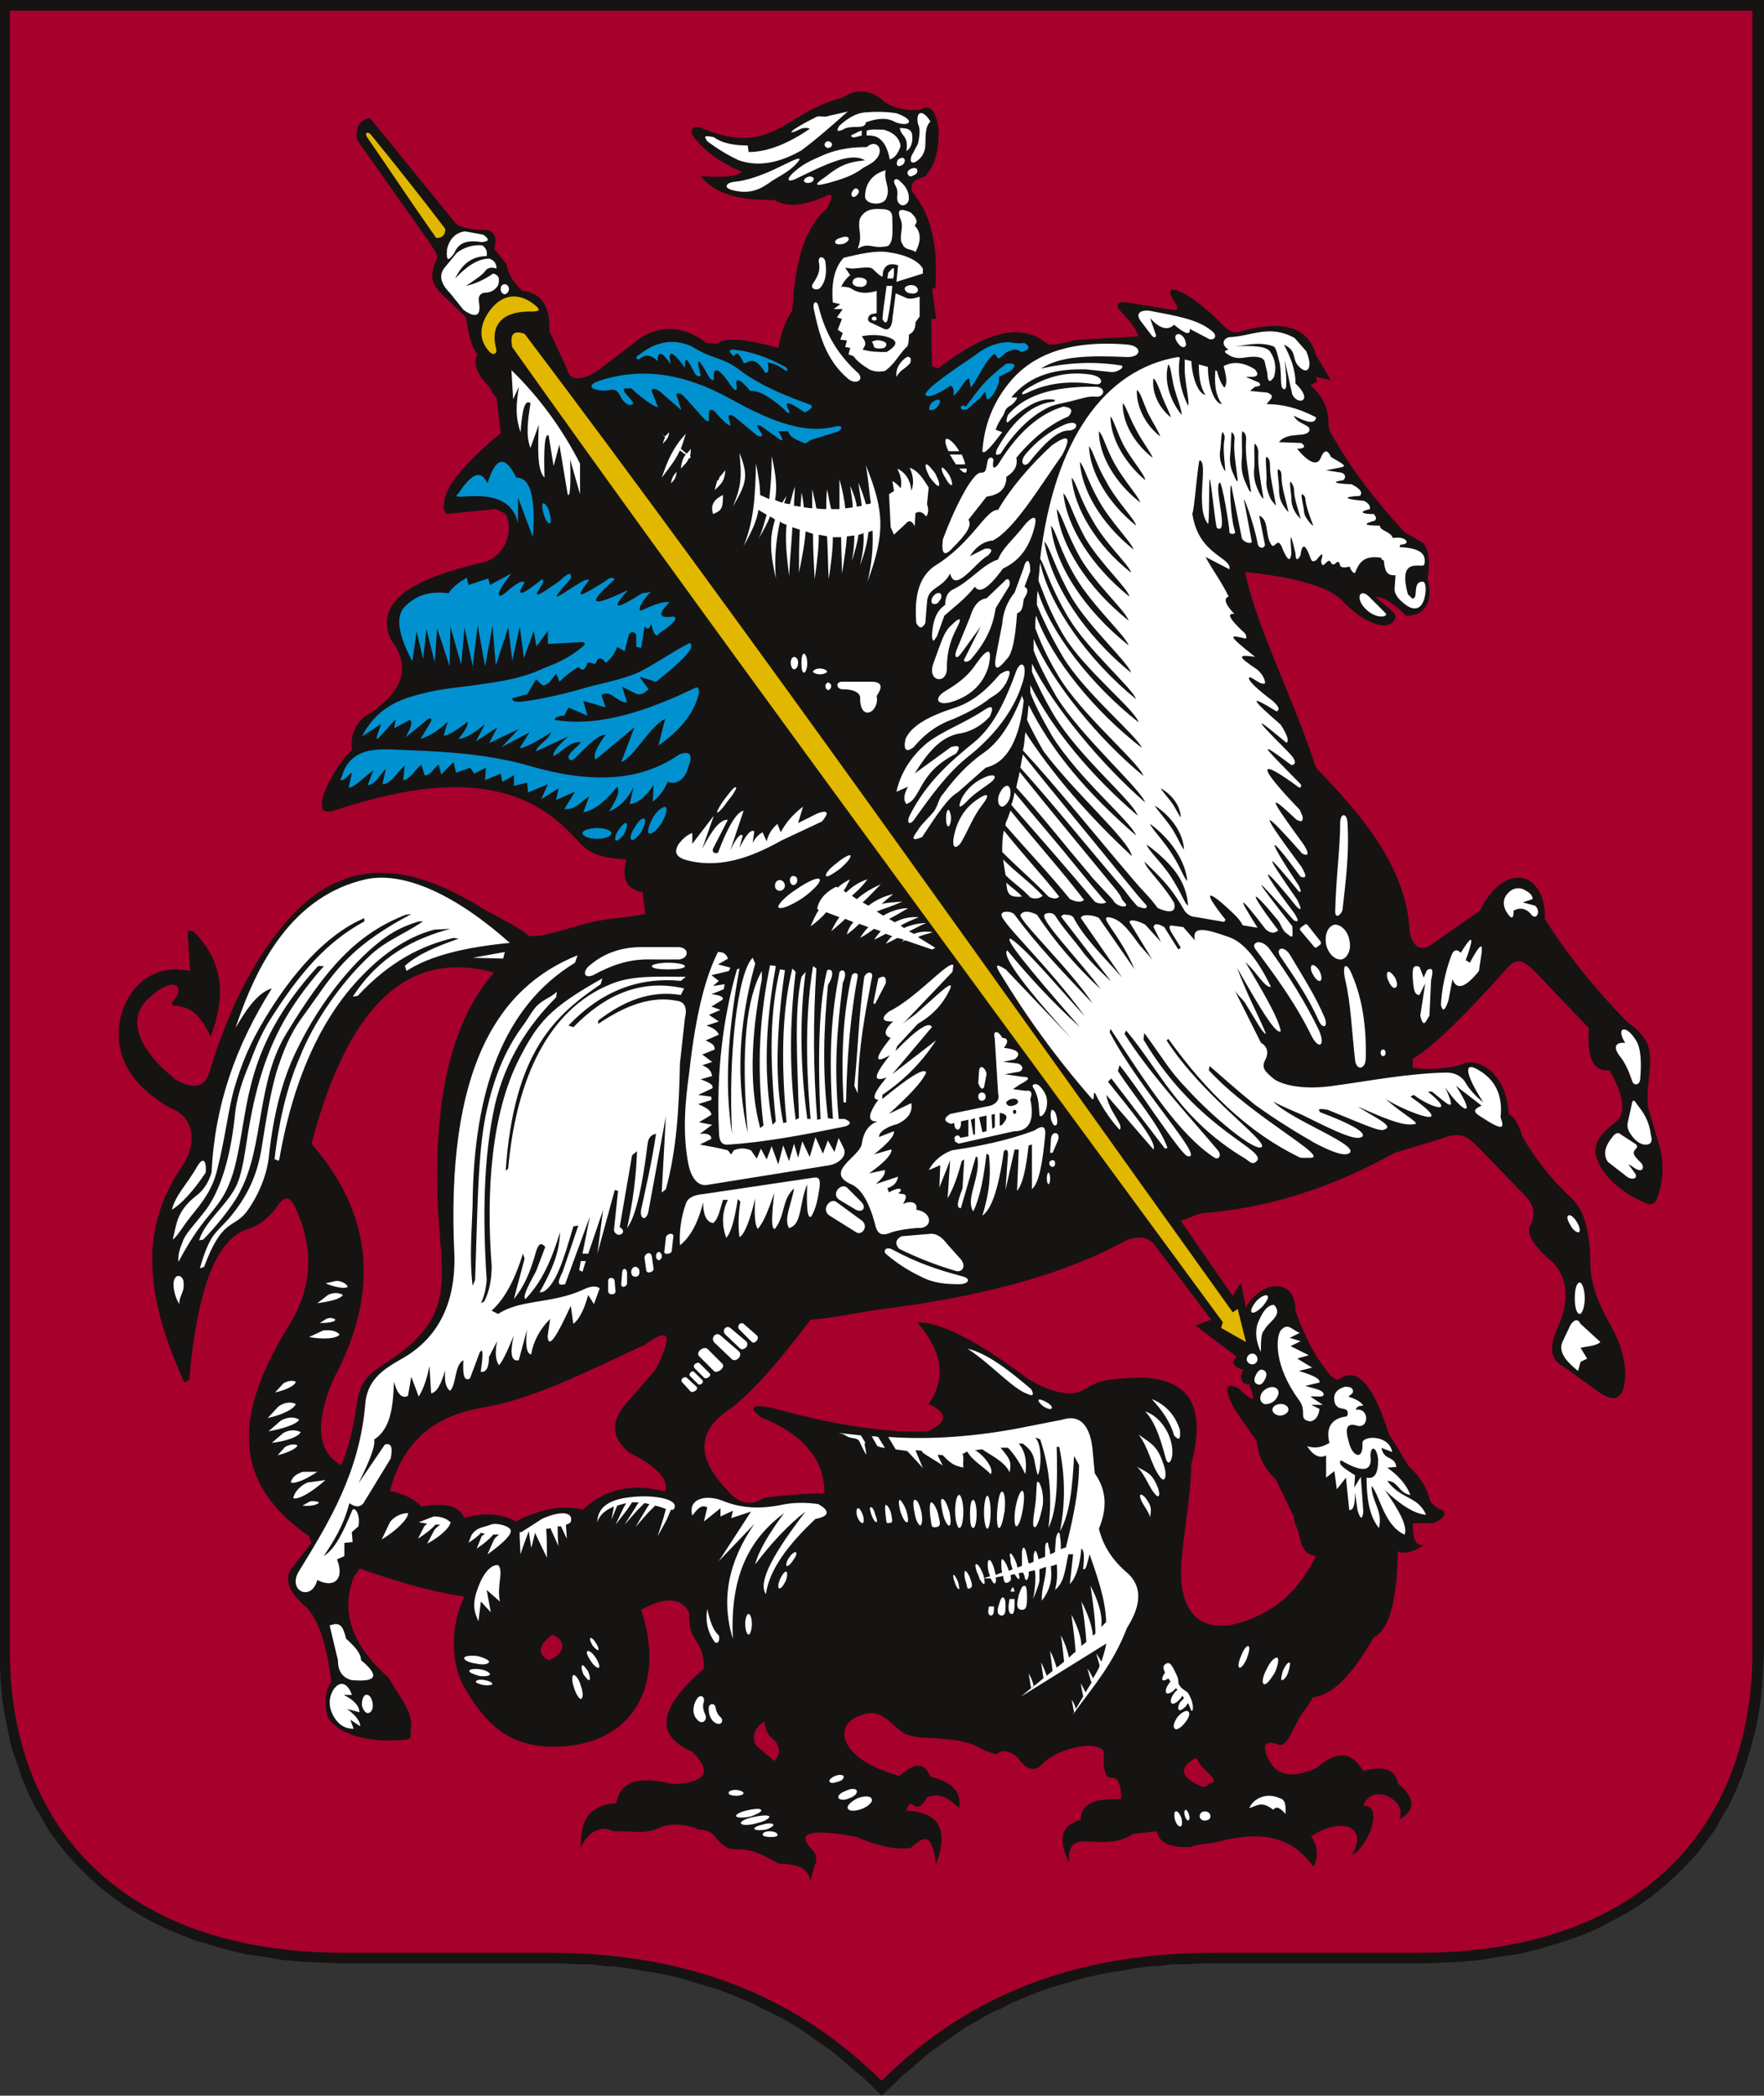 <?xml version="1.0" encoding="utf-8"?>
<!-- Generator: Adobe Illustrator 24.1.2, SVG Export Plug-In . SVG Version: 6.00 Build 0)  -->
<svg version="1.1" id="Layer_1" xmlns="http://www.w3.org/2000/svg" xmlns:xlink="http://www.w3.org/1999/xlink" x="0px" y="0px"
	 viewBox="0 0 446.75 530.66" style="enable-background:new 0 0 446.75 530.66;" xml:space="preserve">
<rect x="0" y="0" width="446.75" height="530.66" fill="#333333" stroke="none"/>
<style type="text/css">
	.st0{clip-path:url(#SVGID_2_);fill-rule:evenodd;clip-rule:evenodd;fill:#161413;}
	.st1{clip-path:url(#SVGID_2_);fill-rule:evenodd;clip-rule:evenodd;fill:#A8002C;}
	.st2{clip-path:url(#SVGID_2_);fill-rule:evenodd;clip-rule:evenodd;fill:#FFFFFF;}
	.st3{clip-path:url(#SVGID_2_);fill-rule:evenodd;clip-rule:evenodd;fill:#E2B700;}
	.st4{clip-path:url(#SVGID_2_);fill-rule:evenodd;clip-rule:evenodd;fill:#0092D0;}
</style>
<g>
	<defs>
		<rect id="SVGID_1_" width="446.75" height="530.66"/>
	</defs>
	<clipPath id="SVGID_2_">
		<use xlink:href="#SVGID_1_"  style="overflow:visible;"/>
	</clipPath>
	<polyline class="st0" points="0,0 446.75,0 446.75,418.08 446.54,422.27 446.33,426.45 445.91,430.64 445.29,434.61 444.45,438.59 
		443.4,442.57 442.36,446.12 441.1,449.89 439.64,453.45 437.96,457 436.08,460.14 434.2,463.49 431.89,466.63 429.59,469.56 
		427.08,472.28 424.36,475 421.64,477.51 418.5,480.02 415.36,482.32 412.02,484.41 408.46,486.3 404.9,488.18 401.13,489.86 
		396.95,491.32 392.97,492.58 388.58,493.83 384.18,494.88 379.37,495.51 374.77,496.34 369.75,496.76 364.73,496.97 359.49,497.18 
		307.6,497.18 304.04,497.18 300.48,497.39 296.93,497.39 293.58,497.81 290.23,498.02 287.09,498.44 283.95,499.06 280.82,499.48 
		277.89,500.11 274.95,500.74 272.03,501.57 269.1,502.41 266.38,503.25 263.86,504.08 261.15,505.13 258.63,506.18 256.12,507.22 
		253.82,508.48 251.31,509.53 249.01,510.78 246.92,512.04 244.61,513.29 242.52,514.76 240.43,516.22 238.34,517.69 236.24,519.15 
		234.36,520.62 232.48,522.29 230.6,523.96 228.71,525.43 227.04,527.1 223.27,530.66 219.71,527.1 217.83,525.43 215.95,523.96 
		214.06,522.29 212.18,520.62 210.3,519.15 208.2,517.69 206.11,516.22 204.02,514.76 201.93,513.29 199.84,512.04 197.53,510.78 
		195.02,509.53 192.72,508.48 190.42,507.22 187.91,506.18 185.4,505.13 182.68,504.08 180.16,503.25 177.24,502.41 174.52,501.57 
		171.79,500.74 168.87,500.11 165.73,499.48 162.59,499.06 159.45,498.44 156.31,498.02 152.96,497.81 149.61,497.39 146.06,497.39 
		142.5,497.18 138.73,497.18 87.05,497.18 81.82,496.97 76.79,496.76 71.77,496.34 66.96,495.51 62.36,494.88 57.96,493.83 
		53.57,492.58 49.38,491.32 45.62,489.86 41.64,488.18 37.87,486.3 34.53,484.41 31.18,482.32 28.04,480.02 24.9,477.51 22.18,475 
		19.46,472.28 16.95,469.56 14.65,466.63 12.35,463.49 10.46,460.14 8.58,457 6.91,453.45 5.44,449.89 4.18,446.12 2.93,442.57 
		2.09,438.59 1.26,434.61 0.63,430.64 0.21,426.45 0,422.27 0,418.08 0,0 	"/>
	<path class="st1" d="M2.51,2.72h220.76h220.55v415.36c0,44.78-28.67,76.38-84.33,76.38H307.6c-39.97,0-65.49,13.81-84.33,32.43
		c-18.83-18.62-44.57-32.43-84.33-32.43H87.05c-55.66,0-84.54-31.6-84.54-76.38V2.72z"/>
	<path class="st0" d="M98.77,377.49c3.35-12.55,11.09-19.04,23.85-21.13c12.35-2.09,25.95-9,40.8-15.9c6.28-4.6,7.11-2.51,2.51,6.49
		l-7.12,8.16c-3.77,4.18-4.6,8.58,0.63,12.76c7.11,3.56,10.04,6.91,9,9.83c-7.74-2.09-14.86-1.05-20.93,4.61
		c-4.39-1.26-9.63-0.63-16.95,2.93c-3.77-2.09-7.95-2.3-12.97-0.84c-1.25-3.14-4.81-3.98-10.88-2.93
		C105.04,379.58,102.32,378.32,98.77,377.49z M184.35,377.49c-7.53-7.74-8.37-14.65,0.21-20.51c4.81-3.35,11.93-11.09,20.72-22.81
		c5.86-0.42,11.09-1.68,16.95-2.51c23.43-2.93,45.62-7.95,63.4-17.79c3.35-1.05,5.86-0.42,7.32,2.09l13.81,18.21l-3.98,1.46
		l10.46,7.95c-1.88,1.46-0.63,2.51,1.67,3.35c-1.26,1.88-0.42,3.77,1.46,3.56c0.84,2.51,2.72,6.28-2.72,1.05
		c-3.35-1.67-3.77,0-1.05,5.23l5.65,8.16c0.42,3.77,1.88,6.9,4.81,9.63l4.6,9.42c0,1.46,0.84,2.93,1.26,4.18
		c0.63,3.56,1.46,5.44,4.39,5.86c-2.93,5.65-6.7,10.88-12.97,14.23c-12.35,6.7-22.18,3.98-21.13-12.35
		c0.63-8.79,2.3-16.11,2.51-25.11c3.56-14.02,0.21-21.13-11.93-21.97c-6.28,0.21-11.09,0.21-14.65,2.72
		c-3.35,2.3-8.16,1.46-14.65-2.3c-12.56-9.42-21.97-14.44-28.25-14.44c6.07,6.91,7.74,13.81,2.93,20.72c5.02,2.3,4.81,4.6-0.21,6.9
		c-12.14,0.42-25.74-2.09-39.97-6.07c-4.6-0.84-5.44,0-2.3,2.51c10.46,4.19,16.11,10.46,16.11,19.25
		c-6.7,0.21-12.35,0.63-15.48,1.26C190.42,381.25,187.28,381.05,184.35,377.49z M303,445.08c-3.56,1.88-4.39,3.98-1.05,6.07
		c2.3,1.47,3.56,1.67,3.98,0.63C310.11,450.94,304.25,448.63,303,445.08z M193.56,435.87c-2.3,1.67-3.35,3.56-2.09,6.07l4.6,3.97
		c1.88-1.67,1.47-4.18-0.63-5.86C194.39,439.22,193.77,437.75,193.56,435.87 M139.99,413.9c3.35,1.46,3.35,4.6-0.84,6.49
		C136.01,419.13,136.22,416.41,139.99,413.9 M78.89,289.6c15.07,17.37,17.79,37.04,5.44,59.85c-4.6,11.09-3.98,18.2,2.09,21.55
		c1.68-3.77,3.14-9.63,3.98-15.69c1.26-9.42,7.32-8.37,15.28-16.53c8.58-8.79,6.07-18,5.23-32.64
		c-1.46-31.39,5.02-49.59,14.23-59.85C101.7,239.8,87.47,257.17,78.89,289.6 M93.74,29.92c-2.72,0.42-3.77,2.3-3.35,5.44
		l18.62,26.37c0.63,1.26,1.88,2.51,1.67,3.56c-1.46,3.56-2.09,5.86,1.05,9l6.28,6.07c0.63,4.39,1.47,7.95,2.93,9.21
		c-1.46,2.93,0.42,5.65,2.93,8.37c0.63,0.84,0.84,1.88,1.88,2.72l1.05,9c-8.79,7.32-13.18,12.76-14.02,16.11
		c-0.42,1.88-0.84,3.35,0.42,4.39l12.35-1.26c1.05,0.63,2.3,0.84,2.72,1.67c1.88,4.39-0.63,11.3-7.32,12.14
		c-15.28,3.77-26.37,9-21.97,19.25c5.65,7.32,2.72,13.81-6.91,19.67c-2.3,2.09-3.35,4.81-2.93,8.37c-2.72,2.3-4.81,5.86-6.7,9.83
		c-1.46,4.19-1.46,6.07,1.46,5.65c21.34-7.12,42.27-10.04,57.13,2.3c7.32,6.07,6.07,9.21,17.58,9.83c-1.26,4.81,0,7.53,4.18,8.37
		l0.63,5.44c-4.6,1.05-9.84,1.05-14.44,2.3c-5.23,1.25-10.25,3.35-14.86,3.35c-3.98-3.14-8.58-5.02-12.35-7.32
		c-19.25-11.93-35.36-12.56-49.38,3.77c-7.32,8.58-14.02,20.3-19.46,38.29c-1.05,3.14-3.56,4.39-8.58,1.46
		c-10.04-8.16-11.93-15.48-6.9-20.3c7.11-6.7,9.83-2.72,6.07,0.84l0.21,0.84c5.44,0,7.53,3.77,9.63,7.74
		c4.61-11.93,2.09-20.09-4.39-26.58l-1.47-0.21l0.63,10.25c-11.09-2.3-17.16,6.28-18,14.23c-0.63,7.74,2.93,14.65,12.97,20.51
		c5.65,1.88,7.33,8.37,2.93,14.86c-10.88,15.9-9.21,32.85,0.63,54.61l1.26-0.63c2.09-23.86,7.12-35.99,15.07-38.29
		c2.51-0.84,4.81-2.51,6.91-5.23c2.3-3.56,3.56-3.14,5.23,0.63c4.39,10.04,3.98,19.67-2.09,29.29
		C59.22,358.24,58.59,375.4,78.26,389l0.63,1.67l-5.23,6.7c-1.67,2.72-0.42,6.07,4.19,9.83c3.35,3.98,5.02,10.46,6.07,18.62
		c-1.67,2.51-1.88,5.65-0.84,9.21c2.93,4.18,10.04,6.49,20.09,5.44c1.05-0.21,0.84-1.05,0.84-2.09c0.84-4.61-2.3-7.95-5.65-13.6
		c-9.84-8.79-11.93-17.16-8.79-25.32l1.47-2.3c7.74,2.72,17.58,5.86,26.57,7.12c-3.77,7.74-3.35,17.37,0,23.02
		c6.28,10.88,12.97,15.9,25.74,14.86c16.95-1.46,25.32-15.48,19.04-34.53c6.07-3.35,10.04-3.14,12.14,0.63
		c-0.21,8.58,3.56,5.86,3.76,14.23c-10.04,8.79-13.81,16.32-2.93,21.13c5.65,5.65,2.51,7.74-4.81,8.16
		c-7.74-1.88-13.39-1.46-14.44,4.81c-7.12,0.42-9.21,4.6-9,11.3c2.09-5.02,6.07-5.44,8.16-4.18c3.77-0.21,7.74,0.84,11.09-0.63
		c3.14-1.46,6.7-1.46,10.67,0.21c2.09,0,3.56,0.84,4.6,2.51c5.02,5.23,4.39-0.63,15.48,6.07c2.72,0.21,7.32,0,8.16,4.39l1.04-3.98
		c0.84-1.46,0.42-3.14-1.26-4.6c-3.56-4.19,2.09-4.39,11.93-2.51c5.23,2.3,10.04,3.35,13.81,2.72c4.39-4.4,5.44-1.67,6.28,4.18
		c3.14-8.58,1.05-13.18-7.53-13.6c1.46-4.6,2.09,2.3,5.23-3.35c2.72-1.26,5.44,0,8.16,2.72c0.63-4.19-1.88-6.7-7.33-7.95
		c-1.26-3.56-3.97-3.77-7.74-0.21c-15.9-4.18-17.58-13.81-8.58-15.69c4.81-1.25,6.7,3.77,10.46,5.23c2.93,1.05,4.39,0.63,8.37,1.05
		c4.39,0.21,8.37,1.05,11.09,2.93l3.14,1.05c1.67-1.25,3.35-1.05,5.44,0.84c2.3,3.35,4.6,3.77,6.7,1.05
		c6.28-5.02,15.69-5.02,15.07-1.88c-0.21,4.6,0.63,6.28,2.3,5.86c1.46,0.21,2.09,2.09,2.09,5.44c-6.07-0.21-10.25,0.84-10.25,5.23
		c-5.65,1.67-5.44,5.65-2.93,10.88c-0.63-10.04,7.95-1.88,16.32-7.32l5.86-0.63c0.63,2.93,3.35,4.18,8.58,3.98
		c1.88-0.84,4.81-0.84,6.7-1.26c10.25-2.72,18.41-2.09,24.48,6.28c1.26-2.51,1.05-5.23-0.63-7.74c7.11-4.81,14.86-2.93,10.25,4.81
		c4.19-2.09,8.37-12.76,2.93-12.55c2.3-6.28,11.72-1.05,9,3.56c3.98-2.09,4.6-5.23-0.21-9.21c-0.63-3.56-3.56-4.6-8.79-3.14
		c-2.93-5.02-6.7-5.23-11.72-0.84c-5.02,2.3-9,2.51-11.51-0.84c-2.72-4.39-2.09-6.49,1.67-5.02c1.88,0.63,2.72-1.67,5.02-6.07
		c0.84-1.88,2.51-3.35,3.77-5.86c5.44-0.84,9.83-5.65,15.48-15.27c3.98-1.88,5.86-9.63,6.07-21.76c1.67,0.84,3.77,0.21,6.49-1.46
		c-1.88-0.21-2.72-0.84-2.72-5.65h5.23c2.09-0.84,2.93-1.67,2.72-2.72c0-0.84-2.09-0.63-3.56-2.93c-0.63-2.93-2.3-5.86-5.44-8.79
		l-5.02-8.16c-3.56-11.3-7.74-17.79-12.97-13.6l-1.46-0.84c-3.98-4.39-6.91-10.25-9.21-16.74c0.21-7.95-8.16-8.37-12.56-0.84
		l-1.26-6.28l-2.09,3.35l-13.18-19.04c1.46-0.21,3.98-1.67,5.44-1.88c16.11-1.25,32.22-6.07,48.76-15.28l11.72-3.56
		c5.23-2.09,6.9-0.42,9.63,2.3l11.93,12.35c2.3,2.51,2.3,4.81,1.05,7.32c-1.26,2.51,1.67,5.86,5.86,9.42
		c3.77,4.18,4.18,9.83,0.84,16.95c-1.88,4.6-1.46,7.53,1.26,9l8.16,5.86c5.44,4.39,8.16,2.93,7.95-4.81
		c-0.42-3.98-1.67-7.74-3.98-11.72c-2.72-4.81-4.6-9.42-4.81-14.23c-0.21-9.63-1.46-14.65-5.44-17.99
		c-4.6-4.39-8.58-9.42-11.72-14.86c-1.05-3.14-1.88-5.02-3.56-5.86c-0.42-10.04-7.74-15.07-12.35-12.35
		c-3.98,0.84-7.74,1.26-11.93,0.63v-2.3c5.23-2.93,14.23-12.14,23.23-22.18c3.35-4.18,5.02-2.51,8.37,0.84l12.97,13.6
		c-0.42,6.7,0.63,11.09,5.23,10.67c3.14,5.44,4.6,10.67,1.67,12.97c-2.93,2.51-5.23,4.19-5.23,7.74c0.63,5.23,6.7,10.67,13.39,13.18
		c0.63,0.21,1.67-0.21,2.09-1.05c1.88-4.6,2.09-10.04,0.21-15.48l-2.3-7.74c-0.42-3.14,0-5.65,0.21-7.95
		c0.63-6.07,0.84-9.42-5.65-14.02c-8.16-8.37-15.07-16.95-20.72-25.95c0.21-11.93-10.04-15.07-16.53-2.09l-12.56,8.79
		c-3.14,2.09-5.23-1.26-5.23-4.6c-1.26-15.69-11.93-28.25-23.65-40.39c-6.28-19.04-14.86-34.95-18-49.59
		c11.93,1.26,20.93,3.56,24.48,7.11c5.23,5.65,11.93,8.58,13.6,4.6c0.63-1.26-3.14-3.56-5.02-5.44c2.09,0,4.81,1.88,7.74,4.81
		c5.23,0,6.9-3.98,5.44-9.42c0.63-4.39,0.42-7.74-1.46-9.21l-4.39-2.51c-7.33-7.95-13.39-15.9-18.41-24.69
		c-0.63-1.05-0.84-1.88-0.84-2.72c0-3.56-1.05-6.7-4.6-9.83l1.67-0.84l-0.21-1.26l3.77,0.84l-3.77-6.28
		c-2.09-7.74-9.21-9-19.88-5.86c-1.46,0.42-3.35-1.26-5.23-3.35c-6.7-6.49-13.81-10.04-11.3-5.23c0.42,0.84,2.51,3.14,0.21,2.93
		l-11.51-1.88c-2.51-0.42-2.93,0.42-2.3,1.67c2.09,2.3,4.19,4.39,5.02,6.9L273.7,86c-2.93,0.21-5.44,1.46-8.16,1.26
		c-7.95-6.7-17.79-1.68-28.04,6.07l-1.46-0.63l-0.21-11.93h1.26l-1.05-7.74h0.84c0.84-11.72-1.47-19.25-5.86-24.48
		c-0.84-3.56,2.72-3.14,3.56-4.18c3.35-4.18,3.14-9,3.14-11.51c-0.63-5.02-2.3-6.7-4.81-5.02h-2.93c-3.14-0.42-5.65-1.46-6.91-2.93
		c-3.35-2.3-6.49-2.3-9.63-0.21c-15.07,3.77-17.79,15.49-36.2,7.53c-2.09-0.21-2.51,0.63-1.67,2.3c3.14,4.18,7.53,6.91,12.35,9
		c-1.67,1.25-5.02,1.46-10.46,1.04c3.14,4.18,9.21,6.28,18.62,6.07c3.56,2.09,7.74,1.26,12.35-0.63c2.51-1.46,2.72-0.63,1.05,2.72
		c-4.81,3.98-8.16,11.72-8.79,25.74c-1.88,2.93-2.93,6.07-3.56,9.63c-6.9-1.88-12.97-3.14-15.48-1.05l-2.72-0.21
		c-6.07-4.6-11.93-4.39-16.74-1.26l-10.67,8.16c-3.98,2.72-7.32,2.93-7.95-0.42l-4.39-9.42c0.21-6.7-2.3-9.84-6.91-10.25
		c-2.09-1.88-3.56-4.18-3.98-6.7l-3.14-3.98c1.05-3.56-0.42-4.81-2.93-4.81c-2.72,0-5.23-0.42-6.69-1.46L93.74,29.92"/>
	<path class="st2" d="M395.69,339.82l2.09-4.39c1.05-1.47,1.88-1.47,2.51-0.21l5.02,4.6c-1.05,1.05-3.35,1.05-5.02,1.47l1.67,2.72
		l-1.67,0.84l-0.63,2.3C396.53,344.64,394.65,342.33,395.69,339.82 M400.09,324.76c0.63,0,1.26,1.88,1.26,3.98
		c0,2.09-0.63,3.97-1.26,3.97c-0.84,0-1.26-1.88-1.26-3.97C398.83,326.64,399.25,324.76,400.09,324.76 M397.16,307.81
		c0.42-0.42,1.46,0.42,2.09,1.47c0.84,1.26,1.05,2.51,0.63,2.72c-0.42,0.21-1.46-0.42-2.09-1.67
		C396.95,309.06,396.74,308.02,397.16,307.81"/>
	<path class="st2" d="M410.55,287.3c-0.63-0.63-1.26-0.42-1.88,0.21c-2.3,2.72-2.72,4.81-1.46,6.7l4.6,3.56
		c1.47,1.26,3.14,0.63,2.3-0.63l-1.67-2.3c1.05,0.42,1.88,1.47,2.93,1.47c0.84,0,1.05-1.26,0-2.09c-1.67-1.67-2.09-2.3-1.05-3.35
		c0.42-0.42,0.42-0.84-0.21-1.26L410.55,287.3z M410.55,267.84c-2.09-2.51-1.67-3.98,1.05-3.77c-2.51-3.98,0.21-4.81,2.72-0.63
		c1.26,1.88,1.46,5.65,1.05,10.04c-0.21,1.26-1.67,1.67-2.09,0C412.43,270.98,411.6,269.31,410.55,267.84 M412.22,284.37l1.05-4.81
		c0.21-1.26,0.63-1.05,1.25,0c1.67,2.09,3.14,4.18,3.56,7.74c0.42,1.46,0.21,2.3-0.84,2.51c-1.25,0.21-2.3-0.42-3.35-1.46
		C412.43,286.67,412.01,285.63,412.22,284.37"/>
	<path class="st2" d="M338.15,230.8c0.21-8.79,1.26-15.9,1.26-22.39c0-2.72,1.88-2.72,1.88,0.42c0.42,6.9-0.42,14.02-1.26,21.34
		C340.03,231.22,338.15,233.11,338.15,230.8 M350.29,265.75c0.42,0,0.63,0.42,0.63,0.84c0,0.42-0.21,0.84-0.63,0.84
		c-0.42,0-0.63-0.42-0.63-0.84C349.66,266.17,349.87,265.75,350.29,265.75 M329.57,234.78l0.84-0.63c0.21-0.21,0.63-0.21,0.84,0.21
		l3.14,3.98c0.21,0.21,0.21,0.63,0,0.84l-0.84,0.63c-0.21,0.21-0.63,0.21-0.84-0.21l-3.35-3.98
		C329.15,235.41,329.15,234.99,329.57,234.78 M359.7,257.17l1.26-8.16l-1.46,2.93c-1.26,0-1.46-1.26-1.67-3.77
		c-0.21-2.93,0-3.98,1.67-3.35l1.05,2.72l0.84-1.88c1.46-0.84,1.67,0,1.05,2.51l-0.42,9C361.17,258.42,360.54,260.73,359.7,257.17
		 M381.88,231.43c-1.26-1.67-1.46-3.77,0-5.23c1.26-1.46,3.14-1.67,4.6-0.63c1.26,0.63,1.67,1.46,1.67,2.09l-2.51,0.84l3.14,0.84
		c1.67,1.46,0.21,4.18-1.26,1.88c-1.26-1.26-2.72-1.46-4.18-0.63C383.35,232.48,382.93,232.9,381.88,231.43 M351.54,246.08
		c0.42-0.21,1.26,0.63,1.88,1.67c0.42,1.05,0.63,2.09,0,2.3c-0.42,0.42-1.26-0.42-1.67-1.46
		C351.12,247.54,351.12,246.29,351.54,246.08 M332.29,244.4c0.42-0.21,1.26,0.42,1.88,1.46c0.63,1.26,0.63,2.3,0.21,2.51
		c-0.42,0.21-1.26-0.42-1.88-1.67C331.87,245.66,331.87,244.61,332.29,244.4 M337.94,234.15c1.46-0.21,3.35,1.46,3.77,3.77
		c0.63,2.51-0.42,4.6-1.88,5.02c-1.67,0.21-3.35-1.26-3.98-3.77C335.43,236.66,336.27,234.57,337.94,234.15 M340.66,247.96
		c-0.84-3.98,0.42-4.6,1.88-0.84c2.3,5.44,3.56,12.35,3.35,20.72c0,3.14-2.51,3.35-2.72,0.42
		C342.33,260.94,342.12,254.03,340.66,247.96 M364.93,254.45c0.21-3.98,1.05-8.16,2.51-12.14c0.63-1.88,1.46-2.09,2.51-1.05
		c3.77-6.07,2.93-2.72,1.26,1.88l1.05,0.63c4.6-8.58,2.72-1.67,2.3,2.09c-3.35,4.19-5.65,5.02-6.7,2.09l-1.05,5.44
		C365.98,255.91,365.35,256.33,364.93,254.45"/>
	<path class="st2" d="M80.35,400.09c-1.47,5.65-7.74,2.72-4.6-2.3c7.74-12.55,15.28-25.11,16.74-42.06c0.42-6.07,4.18-8.79,9-11.51
		c10.25-5.65,13.81-15.28,13.6-26.16c-2.3-47.29,10.88-68.01,31.18-76.17l-0.63,1.88c-18.2,11.09-25.74,32.43-25.95,61.52
		c-0.21,6.49-0.84,13.18,0,20.3l0.63-1.46c0.63-17.16,0.63-31.81,2.72-41.85c2.3-11.09,5.86-17.79,9.42-22.6
		c1.26-1.67,2.3-3.77,3.56-5.02c1.67-1.67,3.56-2.09,5.02-3.56l-0.21,1.46c-6.9,6.9-12.76,15.69-15.48,27.2
		c-2.93,13.18-3.14,28.46-2.09,44.36c-0.21,2.3-0.63,4.18-1.46,5.86l0.84-0.42c1.26-2.51,1.88-5.44,1.88-9
		c-1.47-19.25,0-38.71,6.9-52.31c4.81-9.42,7.74-12.97,21.13-20.51l-0.42,1.47c-11.3,7.74-21.97,16.74-24.06,47.29l0.63-0.63
		c2.09-23.23,10.46-40.39,25.95-46.66c5.44-2.3,11.93-1.88,19.04-1.88l-1.26,1.05c-10.88-1.05-20.3,2.72-28.46,11.3l1.25,0.42
		c7.74-7.95,16.74-12.35,28.04-9.83l-0.84,1.67c-7.95-1.26-14.65,1.67-20.93,6.49v0.84c7.11-4.81,13.6-7.11,19.88-5.86
		c2.09,0.21,2.72,1.88,2.09,4.39l-1.26,11.51c-0.21,11.09-0.84,21.97-3.56,31.81l-1.05,0.84l1.05-19.25l-4.39,23.85
		c-0.42,2.72-2.3,2.3-1.88-0.21c1.05-5.02,2.72-11.93,3.77-19.25c-1.05,0.21-1.88,0.84-2.09,2.3c-1.26,10.25-2.93,18.62-5.23,21.55
		c1.46-6.49,2.3-12.97,2.51-19.46l-1.25,1.05l-3.14,18.21c2.3,1.26-0.63,3.14-1.46,0.84l1.05-10.04l-0.84-0.21l-4.4,16.11
		l1.46-11.09l-3.77,11.09h-1.46l1.88-9.42l-6.28,17.16c-1.88,0.42-2.09-0.21-0.63-3.14l3.98-11.72l-1.26,0.21
		c-2.51,8.58-4.39,14.65-7.53,16.53l-1.05,0.21c4.39-7.74,5.02-11.51,5.23-15.28c-2.3,7.32-4.6,12.56-8.79,16.95
		c-0.63-0.63,0.21-2.51,2.72-7.12l2.3-6.07c-1.05-1.26-1.67-0.84-2.3,1.05c-1.46,5.23-2.93,8.79-5.65,12.14l2.72-10.25l-0.42-1.26
		c-1.88,6.07-4.39,11.3-7.95,14.44l1.67,0.84c5.65-3.77,13.39-2.51,21.34-6.07c1.67-0.84,3.35-1.26,4.39-0.42l-1.47,3.98l-1.46-2.3
		c-0.84,3.14-2.09,6.07-3.77,7.32l-0.63-4.6c-3.35,7.32-5.65,11.3-5.86,7.74l0.63-4.4c-2.51,2.51-4.18,5.44-4.81,9
		c-1.26-0.21-1.46-2.72-1.05-6.28l-2.09,7.74c-1.88,0.42-2.3-1.67-1.26-6.28c-1.67,4.18-3.14,7.11-3.77,7.53
		c-0.84-1.26-1.05-3.35-0.42-6.07l-2.09,3.98c0,2.93-0.84,3.98-2.09,3.77c0.63-4.39,0.63-6.07-0.21-5.02l-2.51,6.7
		c-1.47,0.84-1.88-0.84-1.67-4.6c-2.3,1.26-1.67,5.86-3.35,7.74c-1.26-0.84-1.46-2.93-1.26-5.23c-1.05,3.56-2.09,5.65-3.56,5.86
		l-0.42-6.9c-0.63,3.14-1.47,5.65-2.72,7.74l-1.88-5.02l-0.84,4.81c-1.47,0.84-2.72-0.42-3.56-3.56
		c-0.21,6.49-0.84,11.93-5.02,14.65c0.42,1.67-1.46,6.07-3.97,11.09l6.7-9.84c1.46-0.42,2.09,0.42,1.46,3.56l-6.9,11.3
		c-1.05,1.26-2.3,0.84-3.56,0c-1.46,5.65-3.97,9.63-6.49,13.39c2.93-1.88,4.81-5.86,7.11-11.3c0.42-1.67,2.3,0.42,1.67,3.77
		l-1.67,1.46l0.21,2.51l-2.09,0.21v3.35l-1.88,0.84C87.26,399.46,84.96,402.39,80.35,400.09z"/>
	<polygon class="st2" points="119.69,242.52 127.85,241.06 127.43,242.73 	"/>
	<path class="st2" d="M43.52,306.34c1.05-3.98,3.77-6.28,6.49-11.09c1.67-2.72,2.3-0.84,2.09,1.67
		C48.55,302.16,45.83,304.88,43.52,306.34"/>
	<path class="st2" d="M129.11,238.75c-13.39-11.93-26.58-18.2-36.41-16.11c-18.62,4.19-27.62,21.34-33.06,37.67
		c3.14-5.44,5.86-9,9.21-10.04c-9.21,14.65-14.44,29.51-15.28,46.66c-0.63,2.09-1.67,3.98-3.35,5.44c-5.86,4.4-5.44,7.95-6.49,11.51
		c1.25-0.84,2.72-3.56,4.6-5.86c2.51-3.14,5.44-6.49,6.7-11.93c1.88-7.32,2.72-14.65,4.18-20.09c2.09-7.11,4.18-11.93,7.95-18.2
		c6.7-11.09,15.28-21.14,25.11-25.32v0.84c-9.63,5.23-16.53,13.18-24.27,25.53c-1.88,3.14-3.14,6.07-4.81,10.46
		c-1.67,3.97-3.35,8.58-3.77,13.81c-1.25,11.3-3.98,18.62-7.11,23.02c-3.35,4.39-5.44,6.28-6.07,8.37
		c-0.42,1.05-1.26,2.93-1.05,5.02c7.32-13.81,10.67-12.55,13.81-22.39c4.39-15.07,1.46-30.55,21.55-52.52h1.47
		c-9.63,11.09-16.11,21.55-19.46,43.94c-0.63,3.77-1.26,9-2.93,12.14c-2.51,4.81-7.74,8.58-9.21,13.39l1.05-0.21
		c2.51-2.51,7.53-8.37,9.42-12.35c6.07-11.72,3.98-27.41,11.72-39.97c10.04-16.53,17.79-25.11,30.13-29.92l1.47-0.21
		c-16.95,9-19.88,15.48-27.2,25.53c-2.51,3.35-4.39,6.7-6.49,12.97c-1.88,5.44-3.14,13.81-4.19,20.3
		c-1.25,8.37-4.39,13.39-7.74,17.58c-1.88,2.3-3.35,3.35-4.81,5.44c-1.26,1.88-2.51,5.44-3.14,7.95l1.05-0.42
		c4.6-12.35,7.32-9.63,10.67-13.81c1.88-2.51,4.81-7.53,5.65-13.39c1.26-12.14,3.77-21.34,7.95-29.3
		c4.39-8.79,11.3-18.41,19.04-24.9c3.56-2.93,6.28-4.6,11.09-6.07h1.05c-5.65,3.77-9.42,4.81-13.81,9
		c-7.11,6.7-14.02,16.74-17.37,25.32c-3.56,8.16-5.44,17.16-6.49,26.36c0.21-1.26,0.84,0.63,1.26-0.42
		c3.77-21.76,11.51-37.04,21.34-46.87c5.44-5.65,11.93-9.84,18-11.3l3.98-0.21c-9.21,2.51-18,6.91-24.69,17.16l1.26-0.21
		c8.16-8.79,16.32-12.76,24.27-14.65l1.25,0.21c-5.44,1.88-10.46,3.98-13.6,6.9l0.42,1.26C109.02,241.89,118.23,239.8,129.11,238.75
		"/>
	<path class="st2" d="M45.41,330.2c-1.05-1.67-1.47-3.56-1.47-5.23c0.21-2.51,2.09-2.3,2.51-0.63
		C46.87,327.48,45.41,327.69,45.41,330.2"/>
	<path class="st2" d="M69.68,352.59l2.09-2.3c1.05-0.63,2.3-0.84,3.14-0.42C74.7,350.91,72.4,351.96,69.68,352.59"/>
	<path class="st2" d="M67.8,359.07l2.72-2.93c1.47-1.05,3.14-1.26,4.39-0.63C74.49,356.77,71.56,358.24,67.8,359.07"/>
	<path class="st2" d="M68.01,362.42l3.14-2.72c1.46-0.84,3.35-1.05,4.6-0.21C75.33,360.54,71.77,361.79,68.01,362.42"/>
	<path class="st2" d="M68.84,365.35l2.93-2.51c1.46-0.84,3.14-0.84,4.39-0.21C75.54,363.89,72.4,364.93,68.84,365.35"/>
	<path class="st2" d="M70.31,368.49l1.88-2.09c1.05-0.63,2.3-0.84,3.14-0.42C75.12,366.82,72.82,367.86,70.31,368.49"/>
	<path class="st2" d="M80.98,335.01l1.67-1.05c0.84-0.42,1.88-0.21,2.3,0.21C84.75,334.8,82.86,335.01,80.98,335.01"/>
	<path class="st2" d="M78.26,338.57l3.56-1.67c1.67-0.21,3.35,0,4.18,1.05C85.16,338.99,82.03,339.19,78.26,338.57"/>
	<path class="st2" d="M80.35,329.99l2.72-2.09c1.26-0.63,2.72-0.63,3.77,0C86.21,328.94,83.49,329.57,80.35,329.99"/>
	<path class="st2" d="M82.44,324.97l2.72-0.63c1.25,0,2.51,0.63,2.93,1.47C87.47,326.43,84.96,326.01,82.44,324.97"/>
	<path class="st2" d="M76.59,381.25l1.88-1.05c0.84-0.21,1.88,0,2.3,0.21C80.56,381.05,78.68,381.46,76.59,381.25"/>
	<path class="st2" d="M82.44,374.77l-4.6,0.63c-1.88,0.84-3.35,2.51-3.56,3.98C75.75,379.79,79.1,377.7,82.44,374.77"/>
	<path class="st2" d="M80.35,372.68h-3.56c-1.67,0.42-2.93,1.46-3.14,2.72C74.7,375.81,77.63,374.56,80.35,372.68"/>
	<path class="st2" d="M96.67,389.83l2.09-4.39c1.05-1.46,2.93-2.3,4.6-2.3C103.37,384.6,100.44,387.53,96.67,389.83"/>
	<path class="st2" d="M106.09,385.44l3.77-1.46c1.88,0,3.56,0.63,4.39,1.67h-0.21c-0.21,1.25-2.72,3.56-5.86,5.23l1.88-3.56
		c0.42-0.42,0.84-0.84,1.46-1.26h-1.25c-0.84,1.05-2.51,2.3-4.4,3.56l1.47-2.93c0.21-0.42,0.63-0.63,0.84-0.84
		C107.55,385.65,106.93,385.65,106.09,385.44"/>
	<path class="st2" d="M124.29,386.07c1.26-0.63,5.65,0.42,5.02,1.88c-0.21,1.26-2.93,3.56-5.86,5.65l1.67-3.77
		c0.42-0.63,0.84-0.84,1.26-1.26h-1.46c-0.84,1.05-2.3,2.3-4.19,3.56l1.26-3.14c0.21-0.21,0.63-0.42,0.84-0.63
		c-0.42,0-0.84-0.21-1.05-0.21c-0.63,0.84-1.88,1.67-3.14,2.51l0.84-2.09C120.95,386.69,121.99,386.9,124.29,386.07"/>
	<path class="st2" d="M151.29,385.44c0-3.56,2.72-5.65,7.95-6.28c6.07-0.84,13.39,0.42,11.3,3.14h-0.63l-1.05,2.51l-2.3,4.18
		l1.46-4.6l0.63-2.3c-0.63-0.21-1.67-0.63-2.72-0.84l-1.88,1.88l-3.14,3.56l2.51-4.18l1.05-1.68c-0.42,0-0.84-0.21-1.26-0.21
		l-1.88,1.88l-3.14,3.56l2.51-3.98l1.05-1.67h-1.67l-1.26,1.88l-2.93,3.77l2.09-4.39l0.63-1.05c-0.84,0.21-1.67,0.42-2.3,0.63
		l-1.46,3.56l0.63-3.35C153.59,382.3,151.92,383.35,151.29,385.44"/>
	<path class="st2" d="M131.62,388.37v-0.21v-0.21h0.42l5.23-3.35c3.56-1.67,7.95-2.3,7.32,0.63c0,0.21-0.42,0.63-1.26,0.84
		c0,1.05,0.21,2.3,0.21,3.56l-1.46-3.14h-0.84c0,1.67,0,3.35,0.21,5.02l-2.09-4.6c-0.42,0.21-0.63,0.21-1.05,0.21
		c0.21,2.3,0.21,4.81,0.21,7.32l-2.93-6.07v-0.42c-0.42,1.26-0.63,2.72-1.05,3.98l-0.63-4.19c-0.63,1.67-1.46,3.77-2.09,5.86
		l-0.21-4.4v-1.05V388.37z"/>
	<path class="st2" d="M71.77,246.92c2.93-2.93,6.07-6.07,9-9C77.21,239.38,74.07,242.31,71.77,246.92"/>
	<path class="st2" d="M121.16,410.55c-0.84-2.09-1.88-3.98,0-8.79c1.67-4.4,3.77-5.65,5.02-5.44c1.46,1.67-0.42,5.02,0.42,9.21
		l-3.35-2.93l1.05,5.65l-2.51-2.72L121.16,410.55"/>
	<path class="st2" d="M150.87,415.99c-0.42-0.84-1.05-1.26-1.26-1.26c-0.42,0.21,0,1.05,0.42,1.88c0.63,0.84,1.26,1.26,1.47,1.26
		C151.71,417.66,151.5,416.83,150.87,415.99"/>
	<path class="st2" d="M150.87,419.76c-0.84-1.26-1.67-1.88-2.09-1.67c-0.42,0.21,0,1.26,0.84,2.51c0.84,1.26,1.67,1.88,2.09,1.68
		C151.92,422.06,151.71,421.01,150.87,419.76"/>
	<path class="st2" d="M148.99,423.31c-0.63-1.05-1.26-1.67-1.46-1.67c-0.42,0.21-0.21,1.26,0.21,2.3c0.63,0.84,1.26,1.67,1.46,1.46
		C149.61,425.41,149.4,424.36,148.99,423.31"/>
	<path class="st2" d="M147.1,426.87c-0.42-1.67-1.47-2.93-1.88-2.72c-0.42,0.21-0.42,1.67,0.21,3.35c0.42,1.46,1.26,2.72,1.68,2.72
		C147.73,430.01,147.73,428.55,147.1,426.87"/>
	<path class="st2" d="M122.62,425.41c1.26,0.21,2.09,0.63,2.09,1.05c-0.21,0.21-1.25,0.42-2.3,0.21c-1.05-0.21-2.09-0.63-1.88-0.84
		C120.53,425.41,121.57,425.2,122.62,425.41"/>
	<path class="st2" d="M121.57,422.69c1.46,0.21,2.51,0.84,2.51,1.26c0,0.42-1.26,0.63-2.72,0.42c-1.46-0.42-2.51-0.84-2.51-1.25
		C118.85,422.69,120.11,422.48,121.57,422.69"/>
	<path class="st2" d="M120.95,419.34c1.67,0.42,2.93,1.05,2.93,1.47c-0.21,0.63-1.67,0.84-3.35,0.42c-1.67-0.21-3.14-0.84-2.93-1.46
		C117.6,419.34,119.06,419.13,120.95,419.34"/>
	<path class="st2" d="M175.35,383.77c-1.26-4.18,3.35-5.65,8.16-3.56c3.77,1.46,8.37,2.09,14.44,0.84c2.93-0.63,6.07-0.63,9.21-0.21
		c3.14,1.68,2.93,3.14-0.63,3.77c-6.7,6.28-11.72,12.76-12.55,19.04c-2.3-3.14,2.51-11.09,10.04-20.92
		c-4.6,3.56-8.79,8.16-12.76,13.39c0.84-3.35,3.56-7.95,7.32-12.97c-8.16,6.07-13.81,15.07-12.97,31.81
		c-3.14-10.04-1.05-19.67,5.44-29.08l-9,9.42l8.16-12.55l-5.02,1.67l0.42-1.88l-3.14,1.46v-2.09l-4.19,3.35l0.84-3.56
		C177.65,380.84,176.61,382.09,175.35,383.77"/>
	<path class="st2" d="M179.12,407.41c-0.42,2.51-0.21,5.44,1.88,8.37c0.63,0.63,1.46-0.21,1.05-1.67
		C180.58,412.85,179.75,410.34,179.12,407.41"/>
	<path class="st2" d="M189.58,408.67c0.42,0,0.84,1.05,0.84,2.51s-0.42,2.72-0.84,2.72c-0.42,0-0.84-1.26-0.84-2.72
		S189.16,408.67,189.58,408.67"/>
	<path class="st2" d="M199.21,397.99c0.21,0.21,0.21,1.26-0.21,2.3c-0.63,1.26-1.26,2.09-1.67,1.88c-0.42,0-0.21-1.26,0.21-2.3
		C198.16,398.62,198.79,397.79,199.21,397.99"/>
	<path class="st2" d="M201.51,392.97c0.42,0.42,0,1.26-0.63,2.09c-0.63,1.05-1.46,1.67-1.67,1.46c-0.21-0.21,0-1.26,0.63-2.09
		C200.46,393.39,201.3,392.97,201.51,392.97"/>
	<path class="st2" d="M279.98,401.13c3.56,1.26,3.97,6.28,2.09,12.35C282.28,408.46,281.44,404.48,279.98,401.13"/>
	<path class="st2" d="M261.77,426.87c-0.21-1.05-0.63-2.09-1.26-3.14c0.21,1.26,0.42,2.51,0.63,3.77L261.77,426.87z"/>
	<path class="st2" d="M220.76,363.68c0.42,0,1.05,0,1.67,0.21l1.67,2.72c-0.63,0-1.26-0.21-1.88-0.42L220.76,363.68z"/>
	<path class="st2" d="M217.41,381.88c0.42,0.21,1.05,1.26,1.26,2.3c0.21,1.05,0,1.67-0.42,1.47c-0.42-0.21-1.05-1.05-1.26-2.09
		C216.78,382.51,216.99,381.88,217.41,381.88"/>
	<path class="st2" d="M220.55,381.67c0.21-0.21,0.84,0.63,1.05,1.67c0.42,1.05,0.63,1.88,0.42,2.09c-0.42,0-0.84-0.63-1.25-1.67
		C220.34,382.51,220.13,381.67,220.55,381.67"/>
	<path class="st2" d="M224.32,381.05c0.42,0,1.25,1.26,1.46,2.72c0.21,1.26,0.42,1.88-0.63,1.88c-0.84,0.21-0.63-0.42-0.84-1.88
		C224.11,382.51,224.11,381.05,224.32,381.05"/>
	<path class="st2" d="M227.87,379.79c0.21,0,1.05,1.05,1.67,2.72c0.42,1.47,0.63,2.93,0.21,2.93c-0.42,0.21-1.05-0.84-1.67-2.51
		C227.66,381.25,227.46,380,227.87,379.79"/>
	<path class="st2" d="M231.64,379.79c0.63-0.21,1.26,1.26,1.67,2.93c0.42,1.88,0.21,3.35-0.21,3.56c-0.42,0-1.26-1.46-1.46-3.14
		C231.22,381.25,231.22,379.79,231.64,379.79"/>
	<path class="st2" d="M235.83,380.42c0.42-0.21,1.67,1.88,1.88,3.56c0.42,1.67,0.63,2.51-0.63,2.72c-1.46,0.21-1.05-0.63-1.46-2.51
		C235.41,382.51,235.41,380.42,235.83,380.42"/>
	<path class="st2" d="M238.55,379.58c0.63-0.21,1.26,1.26,1.88,3.14c0.42,1.88,0.42,3.56,0,3.56c-0.42,0.21-1.26-1.26-1.67-3.14
		C238.34,381.25,238.13,379.58,238.55,379.58"/>
	<path class="st2" d="M242.94,378.53c0.42,0,1.04,1.88,1.04,4.19s-0.42,4.18-1.04,4.18c-0.42,0-1.05-1.88-1.05-4.18
		S242.31,378.53,242.94,378.53"/>
	<path class="st2" d="M246.5,379.79c0.42,0,0.84,1.67,0.84,3.56c0,2.09-0.42,3.56-0.84,3.56c-0.63,0-0.84-1.46-0.84-3.56
		C245.66,381.46,245.87,379.79,246.5,379.79"/>
	<path class="st2" d="M250.05,378.74c0.42,0,0.84,1.88,0.84,4.18s-0.42,4.18-0.84,4.18c-0.42,0-0.84-1.88-0.84-4.18
		S249.64,378.74,250.05,378.74"/>
	<path class="st2" d="M253.82,377.7c0.63,0.21,0.84,2.09,0.63,4.81c-0.42,2.3-0.84,4.39-1.46,4.39c-0.42,0-0.63-2.09-0.42-4.6
		C252.78,379.79,253.19,377.7,253.82,377.7"/>
	<path class="st2" d="M258.84,377.49c0.63,0,0.63,2.09,0.21,4.6c-0.42,2.51-1.05,4.39-1.67,4.39c-0.42,0-0.63-2.09-0.21-4.6
		C257.59,379.37,258.42,377.49,258.84,377.49"/>
	<path class="st2" d="M262.82,375.19c0.63,0,1.67,3.14,1.25,6.07c-0.63,3.14-1.46,5.65-2.09,5.44c-0.63-0.21-0.21-2.72,0.21-5.65
		C262.61,377.91,262.4,374.98,262.82,375.19"/>
	<path class="st2" d="M241.48,398.83c0.21-0.21,0.63,0.63,1.05,1.46c0.42,1.05,0.42,2.09,0.42,2.09c-0.21,0.21-0.84-0.63-1.05-1.47
		C241.48,399.88,241.27,398.83,241.48,398.83"/>
	<path class="st2" d="M244.4,397.79c0.42,0,1.05,1.05,1.46,2.3c0.42,1.26,0.42,1.88-0.21,2.09c-0.84,0.42-0.63-0.42-1.05-1.67
		C244.19,399.46,244.19,397.99,244.4,397.79"/>
	<path class="st2" d="M272.65,389v1.46c0.63-0.42,1.26-0.84,1.88-1.26c0.42-3.77,0.42-7.32,0.21-10.25
		C274.12,382.72,273.49,386.07,272.65,389"/>
	<path class="st2" d="M270.56,393.6c-1.05,5.44-1.26,7.11-3.35,9c0.84-3.35,0.42-5.86,0.42-6.49c-0.63,0.21-1.05,0.42-1.46,0.42
		v0.63c0.21,2.09,0.21,4.81-2.3,8.16c-0.21-2.93,1.05-5.65,1.05-8.58c-0.63,0.21-1.05,0.42-1.67,0.63v2.93
		c-0.21,1.26-1.46,4.4-1.67,4.6c0.21,0,1.05-6.07,0.42-7.33c-0.42,0.21-1.05,0.21-1.46,0.42v0.84c-0.21,0.63-0.21,1.26-0.63,1.26
		c-0.21,0-0.42-0.42-0.42-1.05c-0.21-0.21-0.21-0.63-0.42-0.84c-0.21,0-0.63,0-1.05,0.21v0.21c0.21,0.63,0.21,1.05,0,1.26
		c-0.21,0-0.63-0.63-1.05-1.26c-0.42,0-0.84,0.21-1.05,0.21c0.21,1.05,0.21,1.46-0.63,1.88c-1.05,0.42-1.05-0.63-1.26-1.67
		c-0.63,0.21-1.25,0.21-1.88,0.42c0.21,0.84,0,1.46-0.21,1.46c-0.21,0.21-0.63-0.42-1.05-1.26h-1.67c0.21,0.84,0.21,1.26,0,1.46
		c-0.21,0-0.63-0.42-1.05-1.26l-0.21,0.21c0-0.21,0-0.21,0.21-0.21c-0.21-0.21-0.21-0.63-0.42-1.05c-0.63-1.26-0.84-2.51-0.63-2.72
		c0.42-0.21,1.05,0.63,1.67,2.09c0.21,0.42,0.42,1.05,0.42,1.46c0.42-0.21,1.05-0.42,1.46-0.42c0-0.42,0-0.63-0.21-0.84
		c-0.42-1.67-0.42-3.14,0-3.35c0.42-0.21,1.05,1.05,1.46,2.72c0,0.21,0.21,0.63,0.21,1.05c0.63-0.21,1.04-0.42,1.67-0.63
		c-0.21-1.05-0.21-1.46-0.21-2.09c0-0.84,0-1.25,0.21-1.25c0.21-0.21,1.26,1.25,1.67,2.93c0.42-0.21,0.63-0.21,1.05-0.42
		c-0.21-0.21-0.21-0.21-0.21-0.42c-0.42-1.26-0.42-1.67-0.42-2.51c-0.21-0.63-0.21-0.84,0-1.05c0.21-0.21,1.26,1.46,1.67,2.93
		c0,0.21,0,0.42,0.21,0.63c0.42-0.21,0.63-0.21,1.05-0.42v-0.42v-2.93c0-0.84,0.21-1.26,0.42-1.26c0.21,0,0.42,0.42,0.63,1.05
		c0.21,0.84,0.42,1.88,0.63,2.93c0.42,0,0.84-0.21,1.26-0.42v-1.67c0.21-0.63,0.21-1.05,0.42-1.05c0.21-0.21,0.63,1.05,0.84,2.09
		c0.63-0.21,1.05-0.42,1.67-0.63v-2.3c0-0.63,0.21-1.26,0.42-1.26c0.21-0.21,0.42,0.21,0.42,0.84c0.21,0.63,0.42,1.26,0.42,2.09
		c0.42-0.21,0.84-0.21,1.25-0.63c0-1.26,0.21-2.51,0.21-3.35c0.21-0.84,0.42-1.46,0.63-1.46c0.21-0.21,0.42,0.21,0.42,1.05
		c0.21,0.84,0.21,1.88,0.21,3.14c0.42-0.21,0.84-0.42,1.26-0.42c1.46-5.86,3.35-13.81,3.35-20.92c-0.42-0.84-0.84-1.47-1.26-2.3
		c-0.42,7.95-1.05,14.65-3.56,19.04c1.26-6.49,1.46-13.39-0.21-21.34h-0.21h-0.42c0.21,8.58,0.21,15.69-2.09,20.51
		c0.84-6.9,0.63-14.23-2.09-22.39c-0.42-0.21-0.84-0.42-1.26-0.42c1.88,1.67,1.46,8.37,0.63,9.42c-1.26-3.98-0.21-5.23-3.77-7.95
		h-1.05c1.88,2.09,2.09,5.23,1.67,7.74c-1.05-2.3-2.72-5.02-4.39-6.7h-1.88c2.72,3.14,2.72,3.77,2.3,6.28
		c-1.05-2.72-5.23-4.6-6.9-5.86c-0.84,0-1.05,0.21-1.88,0.21c2.09,1.05,5.02,4.81,3.98,6.07c-1.46-1.67-4.6-3.35-5.86-5.65
		c-0.84,0-0.42,0.42-1.25,0.42c0.42,1.26,0,2.09,0.21,3.56c-1.88-0.42-2.93-0.63-5.23-3.14c-0.42,0-1.26-0.21-1.26,0
		c0.21,0.63,1.05,2.09,1.26,2.72c-0.42-0.63-4.81-2.93-5.23-3.56c-0.21-0.21,0.84-0.21-1.67-0.42c0.21,0.63,1.67,3.98,1.88,4.6
		c-0.42-0.63-3.56-3.98-3.98-4.39c-1.05-0.21-1.88-0.21-2.93-0.42l-1.88-3.14c9.42,0.63,19.88,0.21,32.43-2.09l11.72-2.3
		c3.98-1.26,6.7,0.84,7.53,6.91l0.63,6.7c2.51,3.56,3.56,7.95,1.05,14.02c1.05,4.39,3.56,8.16,7.32,11.3
		c3.35,3.14,3.77,7.53-0.21,13.81c-3.56,9.21-8.58,14.86-12.97,20.93c0,0.21-0.42,0.42-0.42,0.63c-0.21,0.21-0.42,0.42-0.63,0.84
		c0.21-0.42,0.42-0.63,0.63-1.05c-0.21-1.05-0.42-2.09-0.63-3.14c0.63,0.84,0.84,1.46,1.05,2.3c0.63-1.05,1.26-2.09,1.88-3.14
		c-0.21-1.05-0.42-2.09-0.63-3.35c0.42,0.84,0.84,1.46,1.26,2.3c0.42-0.84,1.05-1.67,1.46-2.51c-0.42-1.05-0.63-2.3-1.05-3.56
		c0.63,0.84,1.05,1.67,1.46,2.51c0.63-1.05,1.26-2.09,1.67-3.14c-0.21-1.05-0.63-2.09-0.84-3.14c0.42,0.63,0.84,1.26,1.26,2.09
		c0.63-1.88,1.05-3.35,1.26-4.61l-21.55,13.39c1.88-1.67,3.98-3.14,5.86-4.81l-0.21,0.21c-0.21-1.26-0.42-2.72-0.63-3.98
		c0.63,1.05,1.05,2.3,1.46,3.35c0.42-0.42,1.05-0.84,1.46-1.25c-0.21-1.68-0.42-3.35-0.63-5.02c0.84,1.46,1.25,2.93,1.67,4.19
		c0.63-0.42,1.26-1.05,1.88-1.46c-0.21-2.09-0.42-4.4-0.84-6.7c1.05,1.88,1.67,3.77,2.09,5.65c0.63-0.63,1.05-1.05,1.67-1.47
		c-0.21-2.93-0.63-6.28-1.05-9.42c1.46,2.93,2.51,5.65,2.51,7.95c0.42-0.42,0.84-0.63,1.26-1.05c-0.21-3.14-0.63-6.9-1.26-10.25
		c1.67,3.14,2.72,6.28,2.93,8.79c0-0.21,0.42-0.42,0.63-0.63c0-3.35-0.63-7.95-1.26-12.14c2.09,3.98,3.14,7.74,2.72,10.46
		c0.42-0.42,0.84-0.84,1.26-1.26c-0.21-6.07-2.3-11.51-4.19-17.16c-0.84,2.93-0.84,3.97-1.67,3.77c0.42-3.35,0.21-4.81-0.42-5.23
		c-0.42,4.6-1.46,7.53-2.93,9l0.84-7.53H270.56z"/>
	<path class="st2" d="M251.73,406.78c0,1.26,0,2.3-0.84,2.3c-0.84-0.21-0.63-1.25-0.42-2.3H251.73z"/>
	<path class="st2" d="M254.03,404.48c0.42,0.21,0.63,0.63,0.63,2.09c0,1.46,0,2.51-1.05,2.51c-1.25-0.21-1.05-1.47-0.63-2.72
		C253.4,404.9,253.61,404.48,254.03,404.48"/>
	<path class="st2" d="M256.96,404.9c0,2.3,0,3.98-0.84,3.77c-0.84-0.21-0.84-1.88-0.42-3.77H256.96z"/>
	<path class="st2" d="M256.54,401.97c0.21,0,0.21,0.42,0.42,1.05h-1.05C256.12,402.39,256.33,401.97,256.54,401.97"/>
	<path class="st2" d="M259.47,401.55c0.42,0,0.63,0.84,0.63,2.72c0,1.88,0,3.56-1.46,3.35c-1.46-0.21-1.05-1.88-0.63-3.77
		C258.63,402.18,258.84,401.55,259.47,401.55"/>
	<path class="st2" d="M245.03,341.5c5.23,1.26,10.67,5.65,16.11,10.25c0.84,1.46,0.42,1.88-0.84,1.25
		C256.54,351.75,251.1,345.47,245.03,341.5"/>
	<path class="st2" d="M265.12,355.1c1.05,0.63,1.46,1.26,1.25,1.47c-0.21,0.42-1.05,0.21-2.09-0.42c-0.84-0.63-1.46-1.47-1.26-1.67
		C263.24,354.26,264.07,354.47,265.12,355.1"/>
	<path class="st2" d="M212.39,362.84c1.88,0.21,3.77,0.42,5.65,0.63l1.26,2.09l-0.21-0.21c-0.63,0,1.88,6.7-1.47-0.42
		c-0.42-0.84-1.67-0.63-2.72-1.05C213.85,363.47,214.27,363.26,212.39,362.84"/>
	<path class="st2" d="M186.23,453.24c1.04,0,2.09,0.42,2.09,0.84c0,0.21-0.63,0.63-1.67,0.63c-1.25,0-2.09-0.21-2.09-0.63
		C184.35,453.65,185.19,453.24,186.23,453.24"/>
	<path class="st2" d="M188.95,458.47c1.67-0.42,3.56-0.63,3.77-0.21c0.42,0.42-0.84,1.05-2.51,1.67c-1.67,0.42-3.35,0.42-3.77,0
		C186.23,459.51,187.28,458.89,188.95,458.47"/>
	<path class="st2" d="M190.63,460.14c1.88-0.42,3.77-0.63,4.19-0.21c0.21,0.42-1.05,1.26-2.93,1.67c-2.09,0.63-3.77,0.63-4.18,0.21
		C187.28,461.4,188.53,460.56,190.63,460.14"/>
	<path class="st2" d="M193.14,462.03c1.25-0.42,2.51-0.42,2.72,0c0.21,0.21-0.63,0.84-1.88,1.26c-1.46,0.21-2.72,0.21-2.93-0.21
		C190.84,462.86,191.88,462.23,193.14,462.03"/>
	<path class="st2" d="M194.81,463.7c1.25,0,2.09,0.42,2.09,0.84c0.21,0.42-0.63,0.63-1.67,0.63c-1.05,0-2.09-0.21-2.09-0.63
		C193.14,464.12,193.77,463.7,194.81,463.7"/>
	<path class="st2" d="M217.2,455.33c1.67-0.63,3.35-0.63,3.56,0.21c0.42,0.63-0.84,1.88-2.51,2.51c-1.68,0.63-3.35,0.63-3.56-0.21
		C214.48,457.21,215.53,456.17,217.2,455.33"/>
	<path class="st2" d="M214.27,453.45c1.25-0.63,2.51-0.63,2.72,0c0.21,0.63-0.63,1.47-1.88,1.88c-1.26,0.63-2.51,0.42-2.72,0
		C211.97,454.7,213.02,453.86,214.27,453.45"/>
	<path class="st2" d="M211.55,449.68c1.05-0.42,1.88-0.21,2.09,0c0.21,0.63-0.42,1.26-1.46,1.47c-1.05,0.42-1.88,0.42-2.09,0
		C209.88,450.73,210.51,450.1,211.55,449.68"/>
	<path class="st2" d="M181.21,432.31c-0.21-1.05-1.26-1.05-1.67-0.21c-0.21,1.46,0.21,3.35,1.67,4.19c1.67,0.84,2.09-0.84,1.26-1.47
		C181.63,433.99,181.42,433.36,181.21,432.31"/>
	<path class="st2" d="M178.28,430.85c0.21-1.26-0.84-1.88-1.67-0.84c-1.05,1.46-1.46,3.77-0.21,5.23c1.46,1.88,2.72,0.21,2.3-0.84
		C178.07,432.94,177.86,432.1,178.28,430.85"/>
	<path class="st2" d="M324.34,336.89c-1.26,1.88-1.67,9,4.6,17.58c2.3,2.93-0.42,5.02,2.93,5.44c1.26-0.21,2.09-1.26,2.3-3.14
		l-2.09-1.05h2.93l-3.14-2.09c1.05-0.21,3.56,0.42,3.35-0.63c-0.21-1.25-3.14-1.46-4.6-2.09l3.56-0.84
		c0.21-1.05-1.88-1.88-5.23-2.93l3.35-0.84l-3.77-2.3l2.93-0.84l-4.6-2.3l2.51-1.26l-2.72-0.84l2.51-1.26
		C327.06,336.68,326.22,334.8,324.34,336.89"/>
	<path class="st2" d="M319.32,342.33c-1.26-2.72-1.47-5.02-0.84-7.11c1.46-3.77,2.93-4.81,4.18-4.81c2.51,2.72-1.68,4.39-2.51,6.49
		C319.53,337.31,319.32,338.78,319.32,342.33"/>
	<path class="st2" d="M318.27,329.36c1.05-1.04,2.3-1.67,2.72-1.25c0.42,0.42-0.21,1.46-1.26,2.72c-1.05,1.05-2.3,1.88-2.72,1.46
		C316.6,331.87,317.22,330.62,318.27,329.36"/>
	<path class="st2" d="M317.22,342.75c0.63,0,1.25,0.63,1.25,1.47c0,0.63-0.63,1.26-1.25,1.26c-0.84,0-1.47-0.63-1.47-1.26
		C315.76,343.38,316.39,342.75,317.22,342.75"/>
	<path class="st2" d="M319.94,346.94c0.84,0.21,1.05,1.26,0.42,2.3c-0.42,1.05-1.26,1.67-1.88,1.26c-0.84-0.21-1.05-1.26-0.42-2.3
		C318.48,347.15,319.32,346.52,319.94,346.94"/>
	<path class="st2" d="M322.87,351.33c1.05,0.42,1.26,1.46,0.42,2.72c-0.63,1.05-2.09,1.67-3.14,1.46c-1.05-0.42-1.25-1.67-0.63-2.72
		C320.15,351.75,321.62,350.91,322.87,351.33"/>
	<path class="st2" d="M326.01,356.14c0.63,0.84,0.21,1.67-0.84,2.09c-0.84,0.42-2.09,0.21-2.72-0.63c-0.42-0.63-0.21-1.46,0.84-1.88
		C324.34,355.31,325.38,355.52,326.01,356.14"/>
	<path class="st2" d="M341.08,358.66c0.42-0.63,0.42-1.67-0.63-1.88c-1.05-0.21-1.67-0.21-2.3-1.26c-0.84-2.51,0.42-3.77,2.51-4.39
		c1.67,0,2.3,0.63,1.88,1.67l-1.05,0.84c1.88,0.63,3.14,1.26,3.77,2.3c-1.05,0-1.67,0.21-1.88,1.05c3.56-0.63,3.35,5.02,0.21,3.98
		c-2.09-0.63-3.14,0.21-2.09,3.77c0.84,4.18,3.77,5.23,3.56,0.84c-0.42-2.09,6.7-2.51,7.53,2.09l-2.72-1.04
		c0.63,3.35,3.35,1.88,3.77,4.81l-2.3,0.21c2.72,1.88,4.81,4.18,5.86,6.9c-2.93-0.42-3.14-3.56-5.86-3.56
		c3.56,4.81,7.74,3.77,9.83,8.58c-2.93-0.21-6.49-2.51-10.46-6.28c3.56,5.02,5.86,9.21,5.02,11.3c-5.23-2.3-6.28-10.04-8.37-12.34
		c0,3.98,2.93,6.28,1.88,10.67c-2.09-2.51-3.14-6.49-3.14-12.76c2.09,0.42,2.93-1.05,2.93-4.6c-0.42-3.77-2.3-3.56-1.88,0
		c0,2.72-1.88,3.56-7.53,0.21c-0.84,0.84,0.42,1.88,3.56,3.77l-0.21,3.14l1.67-2.72l0.63,8.79c-0.21,2.3-0.84,1.88-1.47-0.42
		l-0.63-4.39c0,3.14-0.42,4.6-1.46,4.39l-0.84-8.16l-2.3,2.93l-0.63-4.6l-2.09,1.67v-5.65c-1.46,0.84-3.14,0.21-4.81-2.3
		c2.3,0.63,3.77,0.21,5.65-0.84C335.64,361.17,337.52,359.07,341.08,358.66"/>
	<path class="st2" d="M291.28,384.18c0.21-1.88,0.63-2.51-1.26-5.02c-0.84-0.84-1.46-1.05-1.26,0
		C289.18,380.84,290.86,382.51,291.28,384.18"/>
	<path class="st2" d="M287.93,371.42c2.72,1.47,3.98,1.67,5.44,5.65c0.42,1.46,0.21,2.51-0.84,1.26
		C290.86,376.44,290.02,373.3,287.93,371.42"/>
	<path class="st2" d="M288.35,363.26c3.56,2.51,5.02,2.93,6.7,8.79c0.42,2.3-0.21,3.56-1.46,1.67
		C291.49,370.79,290.86,366.4,288.35,363.26"/>
	<path class="st2" d="M290.02,357.4c3.97,1.26,6.9,6.07,6.9,10.25c0,2.3-1.05,3.77-1.67,1.67
		C294.42,366.4,292.95,360.33,290.02,357.4"/>
	<path class="st2" d="M291.69,354.26c3.56,1.46,5.86,3.98,7.12,7.74c0.21,2.09,0,3.14-1.47,1.46
		C296.51,360.33,294.42,357.19,291.69,354.26"/>
	<path class="st2" d="M316.39,457.84c0.84-2.09,3.97-4.19,7.74-2.51c1.67,0.42,1.46,2.51,1.46,3.98c-1.05-1.05-2.09-2.3-3.14-1.05
		C319.53,455.96,318.48,457.21,316.39,457.84"/>
	<path class="st2" d="M305.09,458.68c0.84,0,1.46,0.42,1.46,1.26c0,0.63-0.63,1.05-1.46,1.05c-0.63,0-1.26-0.42-1.26-1.05
		C303.83,459.1,304.46,458.68,305.09,458.68"/>
	<path class="st2" d="M297.76,458.68c0.42-0.21,1.05,0.63,1.46,1.67c0.21,1.05,0.21,2.09-0.21,2.09c-0.42,0.21-1.05-0.42-1.46-1.67
		C297.35,459.72,297.35,458.68,297.76,458.68"/>
	<path class="st2" d="M300.27,458.26c0.21,0,0.63,0.42,0.84,1.26c0.21,0.63,0.21,1.26-0.21,1.46c-0.21,0-0.63-0.42-0.84-1.26
		C299.86,459.1,299.86,458.47,300.27,458.26"/>
	<path class="st2" d="M300.9,431.27c-0.21,0.21-0.42,0.42-0.42,0.63c-0.84,0.84-1.67,1.46-1.88,1.05c-0.42-0.21-0.21-1.26,0.42-2.09
		c0.42-0.42,0.63-0.63,0.84-0.84c-0.21-0.21-0.21-0.42-0.42-0.63c-0.21,0.21-0.21,0.42-0.42,0.63c-0.84,1.05-1.88,1.67-2.3,1.26
		c-0.42-0.21-0.21-1.46,0.63-2.51c0.21-0.42,0.63-0.63,0.84-0.84c-0.21-0.21-0.21-0.42-0.42-0.42c-0.84,1.05-1.88,1.46-2.3,1.26
		c-0.42-0.42-0.21-1.46,0.63-2.51c0-0.21,0.21-0.42,0.42-0.42c-0.42-0.42-0.42-0.63-0.63-0.84c-0.63,0.42-1.05,0.63-1.46,0.42
		c-0.21-0.21,0-1.05,0.63-1.88c-0.42-0.84-0.63-1.67,0-2.09c1.25-1.05,1.88,0.42,3.14,3.14c0.42,1.05,0,1.68,0.63,2.3
		c0.42,0.84,1.67,1.26,2.09,1.88c1.46,2.3,1.26,4.19,1.05,4.39C301.53,433.36,301.74,432.94,300.9,431.27"/>
	<path class="st2" d="M300.9,433.36c0.63,0.42,0.21,1.67-0.84,2.93c-1.05,1.26-2.09,1.88-2.51,1.46c-0.63-0.42-0.21-1.67,0.63-2.93
		C299.23,433.57,300.48,432.94,300.9,433.36"/>
	<path class="st2" d="M326.64,421.01c0.21,0,0,1.26-0.42,2.51c-0.42,1.26-1.26,2.09-1.67,1.88c-0.21,0,0-1.26,0.42-2.51
		C325.59,421.64,326.22,420.8,326.64,421.01"/>
	<path class="st2" d="M323.5,419.76c0.42,0.21,0.21,1.88-0.63,3.77c-1.05,1.67-2.09,3.14-2.72,2.93c-0.63-0.21-0.42-1.88,0.63-3.77
		C321.62,420.8,322.87,419.55,323.5,419.76"/>
	<path class="st2" d="M316.18,416.83c0.42,0.21,0.21,1.46-0.42,3.14c-0.63,1.46-1.46,2.51-1.88,2.3c-0.42-0.21-0.21-1.46,0.42-2.93
		C314.92,417.66,315.76,416.62,316.18,416.83"/>
	<path class="st2" d="M113.2,63.19c0.63-2.93,2.51-4.39,4.6-4.6l4.6,0.84c1.68,1.26,1.47,1.68-0.42,1.88
		c-3.77-0.63-5.86,0.21-6.9,2.72C113.62,66.12,112.99,66.33,113.2,63.19"/>
	<path class="st2" d="M127.85,71.98c0.42,0,1.05,0.42,1.05,1.26c0,0.63-0.63,1.26-1.05,1.26c-0.63,0-1.05-0.63-1.05-1.26
		C126.81,72.4,127.22,71.98,127.85,71.98"/>
	<path class="st2" d="M112.58,67.8c-1.47,1.88-1.05,3.98,1.46,6.49l3.35,4.18c2.93,2.09,4.39,1.67,3.97-1.47
		c-0.42-2.09,0.21-2.93,2.09-2.93c1.25-0.21,2.09-0.84,2.72-1.88c0.42-1.67,0.21-2.51-1.26-2.93c-2.72,1.88-5.02,2.72-6.9,3.14
		c2.51-1.67,4.39-2.93,5.02-3.98c0.63-0.63,1.46-0.84,2.72-0.42c0-1.05-0.42-2.09-1.88-2.51c-2.93,0-5.86,2.09-8.58,5.02
		c1.67-3.56,4.19-5.65,7.95-5.65c0.21-1.05,0-1.88-1.05-2.72c-2.3-0.21-4.6,0.42-6.49,1.88L112.58,67.8z"/>
	<path class="st2" d="M129.53,93.74c6.91,6.7,12.76,14.65,17.37,23.65v7.74l-2.51-8.79c0.21,6.07,0,10.04-0.63,8.79l-2.09-12.55
		l-1.46,5.44l-1.26-7.74c-1.05-0.84-1.26,3.98-1.05,10.67c-1.88-1.88-1.67-7.32-1.46-13.39l-2.09,5.86c-1.26-3.14-0.63-7.32,0-11.3
		c-1.26-1.05-2.09,1.05-2.51,7.32c-1.46-4.19-1.05-7.53-0.42-11.51l-1.46,3.14L129.53,93.74z"/>
	<path class="st2" d="M180.79,34.74c2.3,1.67,5.44,2.09,8.58,2.09l0.21,1.67c5.02,0,10.25-2.3,15.49-5.86
		c-0.21-0.21-1.26-0.42-2.3,0c-3.77,1.88-3.35,0.63,3.77-2.93c1.05-0.63,1.88,0.21,3.56-0.42l4.6-1.05
		c-3.77,3.35-7.53,6.7-11.72,9.83c-5.86,3.35-11.09,4.18-15.9,2.51c-2.72-1.26-5.44-2.93-7.95-4.81
		C178.49,34.74,177.86,34.11,180.79,34.74"/>
	<path class="st2" d="M209.67,35.78c0.63,0,1.05,0.42,1.05,0.84c0,0.42-0.42,0.84-1.05,0.84c-0.42,0-0.84-0.42-0.84-0.84
		C208.83,36.2,209.25,35.78,209.67,35.78"/>
	<path class="st2" d="M215.95,48.34c0.42-0.63,0.84-0.84,1.26-0.42c0.42,0.21,0.42,0.84,0,1.26c-0.42,0.63-1.05,0.84-1.26,0.63
		C215.53,49.59,215.53,48.96,215.95,48.34"/>
	<path class="st2" d="M230.8,42.69c0.63-0.21,1.25-0.21,1.46,0.21c0.21,0.42,0,1.26-0.84,1.46c-0.63,0.42-1.26,0.42-1.46-0.21
		C229.55,43.73,229.97,43.11,230.8,42.69"/>
	<path class="st2" d="M227.46,40.38c0.63-0.42,1.25-0.63,1.46-0.21c0.42,0.21,0.21,1.05-0.21,1.46c-0.63,0.42-1.25,0.63-1.46,0.21
		C227.04,41.64,227.04,41.01,227.46,40.38"/>
	<path class="st2" d="M204.65,44.78c0.63-0.21,1.25,0,1.46,0.42c0,0.42-0.42,1.05-1.05,1.05c-0.63,0.21-1.26,0-1.47-0.42
		C203.6,45.41,204.02,44.99,204.65,44.78"/>
	<path class="st2" d="M212.81,60.26c0.84-0.42,1.88-0.42,2.09,0c0.21,0.42-0.21,1.05-1.26,1.47c-0.84,0.21-1.88,0.21-2.09-0.21
		C211.34,61.1,211.76,60.47,212.81,60.26"/>
	<path class="st2" d="M186.02,46.03c2.3-0.21,5.44-1.05,9.63-2.93l4.81-2.3c2.3-1.05,2.72-0.84,0.84,1.05
		c-2.09,2.09-4.81,3.14-6.7,4.6c-1.88,1.26-4.6,2.93-9.21,1.67C183.09,47.5,183.93,46.24,186.02,46.03"/>
	<path class="st2" d="M200.67,43.94c2.72-2.51,4.39-3.14,8.16-4.81c3.56-1.46,7.11-1.88,10.67-1.88c2.51-2.3,4.81,0.84,2.09,3.35
		c-0.84,0.84-1.88,1.26-2.93,1.88c-2.72,2.09-5.65,2.93-8.58,3.77c-3.77,1.05-4.19,0.63-1.05-1.46c1.05-0.84,1.88-1.46,2.93-2.09
		c2.3-1.46,4.81-1.88,7.11-2.09c-3.56-2.3-10.46,1.26-17.37,4.6C199.62,46.24,199,45.62,200.67,43.94"/>
	<path class="st2" d="M219.5,33.06c1.46-0.42,2.72-0.21,4.39-0.21c2.72,0.84,3.98,2.3,4.18,4.18c-0.63,1.88-1.46,2.93-2.72,3.35
		c-0.63-3.35-1.88-5.23-3.77-5.86c-0.84-0.21-1.26-0.21-2.09-0.21V33.06z"/>
	<path class="st2" d="M216.36,33.9c0.84-0.42,1.05-0.63,1.88-0.84v1.26c-0.84,0.21-0.84,0.21-1.67,0.42
		C215.74,34.94,214.9,34.32,216.36,33.9"/>
	<path class="st2" d="M212.6,31.81c1.88-1.67,3.97-3.14,6.49-3.35c2.51-0.21,5.23-0.21,7.95,0.21c5.23,1.88,3.14,3.56-0.21,2.3
		c-2.09-1.26-4.6-1.05-7.53,0c-0.21,2.09-3.77,0.42-5.86,1.88C211.97,33.48,211.76,33.06,212.6,31.81"/>
	<path class="st2" d="M227.87,32.43c1.67,0,2.93,0.21,3.14,1.67c0.21,1.88-0.21,3.35-1.46,4.18
		C230.18,34.32,228.29,34.74,227.87,32.43"/>
	<path class="st2" d="M232.48,31.39c0.42,0.63,0.63,2.3,0,5.02l-1.67,3.14c-0.42,1.46,0,1.88,1.05,1.46
		c1.67-1.05,2.51-2.51,2.51-4.6c0-3.14,0.21-4.6,1.26-5.65C233.73,27.62,231.85,28.04,232.48,31.39"/>
	<path class="st2" d="M219.09,49.8c0,2.09,4.81,2.51,5.44,0.21c1.05-2.51-0.84-4.39-0.21-6.9C221.18,43.94,219.09,46.24,219.09,49.8
		"/>
	<path class="st2" d="M217.83,55.24c1.05-1.88,2.72-2.51,5.23-2.3c1.88,0,2.93,0.42,2.93,2.3c0,1.88,0.21,3.98-0.21,5.65
		c-0.63,1.67-0.84,1.46-2.93,1.67c-2.3,0-3.14-1.05-5.65,0.42C218.67,59.43,216.99,57.96,217.83,55.24"/>
	<path class="st2" d="M226.83,47.08c-1.05-1.67,0.21-2.3,1.25-1.05c1.26,1.05,2.09,2.51,2.09,3.98c0.21,1.46-1.46,2.72-2.51,1.46
		C226.62,50.22,227.87,48.96,226.83,47.08"/>
	<path class="st2" d="M227.87,55.03c-0.63-2.09,0.21-2.3,2.72-1.26c1.67,1.46,1.88,2.51,1.05,3.35c1.67,1.68,1.67,3.98,0.21,6.7
		c-1.05-0.84-2.3-0.42-3.14-1.67c-0.21-0.84-0.84-0.42-0.42-3.56C228.5,57.33,228.5,56.29,227.87,55.03"/>
	<path class="st2" d="M230.8,72.19c1.05,0,1.67,0.63,1.67,1.26c0,0.63-0.84,1.05-1.67,0.84c-1.05,0-1.67-0.63-1.67-1.26
		C229.13,72.61,229.97,72.19,230.8,72.19"/>
	<path class="st2" d="M217.83,70.31c1.05,0,1.88,0.63,1.67,1.26c0,0.63-0.84,1.26-1.88,1.05c-1.05,0-1.88-0.63-1.67-1.26
		C215.95,70.73,216.78,70.1,217.83,70.31"/>
	<path class="st2" d="M233.73,68.01c-1.26-2.09-4.4-3.56-9-4.18c-2.93-0.42-6.9,0.42-11.09,1.46c-2.3,2.51-3.14,6.28-2.72,11.3
		l1.88,0.42l-1.68,1.26h2.3l-1.46,2.09l1.26,0.42l-1.05,2.72l1.26,0.84L212.81,86l1.67,0.21l-0.42,1.67l1.26,0.21l-0.42,1.67
		l1.26,0.42c0.84,1.25,2.3,2.3,3.98,3.35c1.26,0.63,2.51,0.63,3.98,0.42c2.51-1.88,3.14-3.56,5.23-5.86
		c0.63-0.21,0.84-1.47,0.84-3.35c1.26-0.63,1.67-1.67,1.67-3.14l1.05-1.46v-5.02c-1.26,0.42-2.09,0.63-3.14,0.42l-2.93-1.26
		l-0.84,6.49c0,1.26-0.63,3.14-2.09,2.51l-3.56-1.67c-0.84-0.42-0.63-1.67,0.42-2.09l1.25-0.21v-5.65
		c-2.09,0.63-4.39,0.84-6.49-0.63c-0.84-0.42-1.67-0.42-2.51-0.42c0.63-1.26,1.46-2.3,2.3-2.93l-1.26-1.88
		c0.42,0,1.26,0.21,1.88,0.21c2.93-0.21,4.4-0.63,5.23,0.21c0.84,0.84,1.46,1.46,2.3,1.88l0.21-1.46c0.63-1.67,1.88-2.09,3.77-1.46
		l-0.42,4.18l6.7-2.09V68.01z M218.25,85.16c1.88-0.42,3.98-0.42,5.86,0c3.35,0.84,3.56,2.09,0.42,3.98c-1.88,0-3.98,0-6.07-0.63
		C219.09,87.47,219.71,87.05,218.25,85.16 M220.76,86.63c0.84-0.63,2.09-0.63,3.35,0c0.63,0.42,0.42,1.05-0.21,1.47
		c-0.84,0.21-1.46,0.21-2.3,0C220.97,87.47,221.39,87.05,220.76,86.63"/>
	<path class="st2" d="M221.39,80.14c0.42,0,0.63,0.21,0.63,0.63c0,0.21-0.21,0.42-0.63,0.42c-0.21,0-0.63-0.21-0.63-0.42
		C220.76,80.35,221.18,80.14,221.39,80.14"/>
	<path class="st2" d="M224.73,70.52c0-0.42,0.21-0.84,0.21-1.46c1.05-1.05,1.46-1.67,1.46-0.63c0,0.84,0,1.46-0.21,2.09H224.73z"/>
	<path class="st2" d="M223.48,80.77c0.21-2.72,0.63-5.02,1.05-8.37h1.46c-0.21,2.3-0.42,4.81-1.26,8.79
		C224.32,82.03,223.9,81.61,223.48,80.77"/>
	<path class="st2" d="M207.37,66.33c-0.21-1.67,1.46-1.46,1.67,0c0.42,2.93,0,5.23-1.46,6.7c-1.05,0.63-2.51,0-1.68-1.26
		C207.37,69.68,207.79,68.22,207.37,66.33"/>
	<path class="st2" d="M206.11,78.26c-0.42-1.88,0.84-2.51,1.25-0.42c1.46,5.65,3.98,11.09,9.63,16.32c2.3,1.88-0.21,3.56-2.3,1.67
		C209.04,91.02,207.37,84.33,206.11,78.26"/>
	<path class="st2" d="M227.04,95.42c-0.21-1.67,0.42-3.35,2.3-4.81c1.26-0.84,1.67,0.63,1.05,1.46
		C229.13,93.53,228.08,93.53,227.04,95.42"/>
	<path class="st2" d="M172.42,118.64c0.21-1.46,0.42-2.51,1.25-3.56c-0.42-0.21-1.05-0.63-1.46-1.05c-1.05,2.3-2.51,4.19-4.6,6.91
		c1.46-4.39,2.93-7.74,6.07-11.09c-0.42,1.46-0.84,2.72-1.25,3.77c0.42,0.42,1.05,0.84,1.46,1.26c0.42-0.42,0.84-0.84,1.05-1.26
		c0,0.63,0,1.26-0.21,1.88h0.21l-0.21,0.63l-0.21-0.21C174.1,116.97,173.47,117.6,172.42,118.64"/>
	<path class="st2" d="M169.91,122.41c0.21-1.26,0.63-2.09,1.46-2.93C171.17,120.95,170.96,121.36,169.91,122.41"/>
	<path class="st2" d="M181,124.09c0.21-0.84,0.42-1.67,0.63-2.3l0.42-0.42c0-0.21,0.21-0.63,0.42-0.84
		c0.42-0.42,0.84-1.05,1.25-1.46C183.51,121.57,182.88,122.41,181,124.09"/>
	<path class="st2" d="M180.58,130.15c-0.63-2.09,0-3.56,2.51-4.81C183.09,128.48,182.88,129.32,180.58,130.15"/>
	<path class="st2" d="M185.61,128.27c2.09-5.02,2.3-7.32,1.67-13.6C189.58,120.53,189.16,122.2,185.61,128.27"/>
	<path class="st2" d="M219.71,147.31c1.05-4.39,1.46-8.58,1.26-12.97c-0.42,0.21-0.63,0.21-1.05,0.42c-0.21,2.3-0.84,5.02-2.09,8.37
		c0.63-2.72,1.05-5.44,0.84-8.16c-0.42,0.21-0.84,0.42-1.26,0.42c-0.21,1.88-0.84,3.98-1.67,6.7c0.42-2.3,0.63-4.39,0.63-6.49
		c-0.63,0-1.26,0.21-1.88,0.21c-0.21,2.72-0.63,5.65-1.26,9.42c0-3.14-0.21-6.28-0.21-9.21h-2.09c0,3.14-0.42,6.28-1.05,10.67
		c-0.21-3.77-0.21-7.32-0.42-10.88c-0.63-0.21-1.26-0.21-2.09-0.42c0,3.35-0.42,6.7-1.05,11.3c-0.21-3.98-0.42-7.74-0.42-11.51
		c-0.63-0.21-1.25-0.42-1.88-0.63c-0.21,3.14-0.84,6.28-1.67,10.46c0-3.77,0-7.11,0.21-10.88c-0.63-0.21-1.26-0.42-1.88-0.63
		c-0.21,4.18-0.63,7.95-0.84,12.35c-0.63-5.44-1.05-9.21-0.63-12.97c-0.63-0.21-1.26-0.42-1.67-0.84
		c-1.05,5.02-1.46,9.42-1.05,14.44c-1.46-6.49-1.67-10.25-0.21-14.86c-0.42-0.42-0.84-0.63-1.26-0.84
		c-0.63,1.67-1.67,3.56-2.93,5.65c1.05-2.09,1.46-4.19,2.09-6.07c-0.63-0.42-1.47-0.84-2.09-1.26c-0.42,2.72-1.67,5.44-3.77,9.21
		c2.72-6.7,2.93-12.97,3.14-20.92c0.63,3.14,1.05,5.65,1.05,7.95c0.84,0.42,1.47,0.63,2.3,1.05c0.42-3.56,0.63-6.9,0.63-10.88
		c1.04,4.6,1.46,7.95,0.84,11.09c0.63,0.21,1.26,0.63,1.88,0.63c0.21-0.42,0.63-1.05,1.05-1.67c-0.21,0.63-0.42,1.26-0.63,1.88
		c0.42,0,1.05,0.21,1.46,0.21c0.42-1.26,0.63-2.72,1.26-4.39c0,1.67-0.21,3.14-0.21,4.81c0.63,0,1.05,0.21,1.67,0.21
		c0-1.05,0.21-2.3,0.21-3.56c0.42,1.46,0.42,2.51,0.63,3.77c0.63,0,1.46,0.21,2.09,0.21v-4.81c0.42,1.88,0.84,3.35,1.05,4.81
		c0.84,0.21,1.68,0.21,2.51,0.21c0-1.67,0-3.14,0.21-5.02c0.42,1.88,0.63,3.56,1.05,5.02h2.09v-7.53c0.84,2.93,1.26,5.23,1.47,7.33
		c0.63,0,1.25-0.21,1.88-0.21c0-1.67-0.42-3.56-0.63-5.44c0.84,1.88,1.47,3.56,1.67,5.23c0.42,0,0.84-0.21,1.26-0.21
		c-0.21-1.88-0.63-3.77-0.84-5.86c0.84,2.09,1.46,3.77,1.88,5.44c0.42,0,0.84,0,1.26-0.21c-0.42-2.93-0.63-6.07-1.26-9.63
		C224.11,129.73,224.11,135.18,219.71,147.31"/>
	<path class="st2" d="M225.57,133.5l0.84,1.88l2.93-2.72c0.84-1.05,1.67-0.84,2.3,0.63l0.21-3.35c1.05-0.63,1.88-0.21,2.72,0.84
		c0.63-0.84,0.63-1.88,0.21-3.14l0.42-4.18c-1.67-2.72-2.93-4.39-4.81-5.02c1.05,2.3,1.05,4.18,0.42,5.86
		c-0.21-2.72-1.46-4.6-3.56-5.65c0.84,1.67,1.26,3.35,0.84,5.02c-0.42-0.63-1.05-1.26-2.09-1.88l0.42,2.51l-1.26,0.84L225.57,133.5z
		"/>
	<path class="st2" d="M244.82,118.64c0,0.63,0,1.05-0.42,1.05c-0.42,0-0.84-0.42-1.46-1.05H244.82z"/>
	<path class="st2" d="M243.57,115.09c0.42,1.05,0.84,1.88,0.84,2.51h-2.3c-0.42-0.63-0.84-1.26-1.26-2.09
		c-0.21,0-0.21-0.21-0.21-0.42H243.57z"/>
	<path class="st2" d="M239.8,111.11c0.63,0,2.09,1.26,3.14,3.14h-2.72C239.38,112.58,239.17,111.11,239.8,111.11"/>
	<path class="st2" d="M238.55,118.44c0.21-0.21,1.05,0.63,1.88,1.88c0.63,1.25,0.84,2.3,0.63,2.51c-0.21,0.21-1.05-0.63-1.67-1.88
		C238.55,119.69,238.34,118.44,238.55,118.44"/>
	<path class="st2" d="M234.57,117.6c0.21-0.21,1.26,0.84,2.3,2.3c0.84,1.67,1.26,2.93,0.84,3.14c-0.21,0.21-1.26-0.84-2.3-2.3
		C234.57,119.06,234.15,117.81,234.57,117.6"/>
	<path class="st2" d="M166.98,109.44c0.63,0.42,1.04,0.84,1.46,1.05c0.21-0.21,0.63-0.63,1.05-1.05c-0.21,1.46-0.63,1.88-1.67,2.93
		c0.21-0.63,0.42-1.26,0.63-1.67C168.03,110.28,167.61,109.86,166.98,109.44"/>
	<polygon class="st2" points="148.36,319.32 147.52,322.04 146.68,321.62 147.1,319.32 	"/>
	<path class="st2" d="M83.49,411.6c2.72-1.05,3.35,0.21,4.18,3.35c2.3,2.09,3.77,3.77,3.77,5.44c4.81,3.97,3.98,5.65-2.51,5.02
		c-2.09-0.63-3.35-2.09-3.35-5.02L83.49,411.6z"/>
	<path class="st2" d="M84.54,427.71c-1.67,2.51-1.26,5.65,0.84,8.16c1.26,1.46,2.72,1.88,4.18,1.88l-0.84-2.3l2.51,1.67
		c0-1.26-1.05-2.72-3.35-4.39l3.14,0.84c0-1.67-1.47-3.14-3.98-4.39h2.09C88.1,426.24,86.21,425.41,84.54,427.71"/>
	<path class="st2" d="M92.7,429.17c0.84-0.21,1.46,0.84,1.67,2.09c0.21,1.26-0.21,2.3-1.05,2.51c-0.63,0.21-1.47-0.83-1.68-2.09
		C91.65,430.43,92.07,429.17,92.7,429.17"/>
	<path class="st2" d="M135.18,285.84c0-6.7,2.93-13.18,6.7-19.67C139.15,272.86,136.85,279.35,135.18,285.84"/>
	<path class="st2" d="M150.24,246.92c-2.51,1.05-2.72-1.05-0.84-2.51c3.98-3.35,8.37-4.6,13.39-4.6h8.79c3.35,0,2.93,3.35-0.21,3.14
		h-6.28C159.45,242.73,154.85,244.4,150.24,246.92"/>
	<path class="st2" d="M169.28,243.78c2.3,0,4.18,0.42,4.18,0.84c0,0.63-1.88,0.84-4.18,0.84c-2.3,0-4.19-0.21-4.19-0.84
		C165.1,244.19,166.98,243.78,169.28,243.78"/>
	<path class="st2" d="M186.44,199.42c-0.42-0.42-1.47,1.05-2.93,2.93c-1.26,1.67-2.09,3.35-1.88,3.35c0.21,0.21,1.46-1.04,2.72-2.93
		C185.81,201.09,186.65,199.42,186.44,199.42"/>
	<path class="st2" d="M171.79,213.85c-1.05,1.88-0.63,2.93,1.46,3.77c8.37,2.51,16.53-0.21,24.69-4.81l10.25-4.81
		c1.88-2.3,1.46-2.93-1.05-2.09l-5.02,2.51l1.26-4.18c-2.72,2.09-4.4,4.18-5.65,6.49l-0.84-2.09c-1.26,1.05-2.3,2.51-2.72,4.4
		l-1.05-2.3c-1.05,0.63-1.88,1.46-2.51,2.72l0.42-2.93c-0.84-0.63-2.09,0.84-3.77,4.19l0.84-3.14c-0.63-0.63-1.67,0.63-3.14,3.76
		l3.35-10.04c-1.67,0.21-3.98,3.98-6.49,10.67c-1.05,0.21-1.46-0.21-1.26-1.04l3.77-7.33c-1.88-0.21-3.98,2.51-6.49,7.33l2.93-8.37
		l-5.44,7.11v-2.72C174.1,211.34,172.84,212.39,171.79,213.85"/>
	<path class="st2" d="M172.84,350.08c-0.84-0.84,0.63-1.67,1.05-1.25l2.51,2.3c0.63,0.63-0.84,1.67-1.47,1.25L172.84,350.08z"/>
	<path class="st2" d="M174.72,348.4c-0.42-0.63,0.63-1.46,1.05-1.04l2.09,2.09c0.63,0.63-0.63,1.46-1.04,1.05L174.72,348.4z"/>
	<path class="st2" d="M175.98,346.52c-0.84-0.84,0.63-1.88,1.25-1.26l2.51,2.51c0.63,0.63-1.05,1.67-1.46,1.05L175.98,346.52z"/>
	<path class="st2" d="M177.03,343.38c-0.84-1.05,1.05-2.51,2.09-1.88l3.77,3.77c1.05,1.05-1.46,2.72-2.09,1.88L177.03,343.38z"/>
	<path class="st2" d="M181,340.03c-1.26-1.25,0.42-2.93,1.46-1.88l4.6,3.97c1.26,1.05-0.63,2.93-1.67,2.09L181,340.03z"/>
	<path class="st2" d="M183.72,337.94c-1.05-1.05,0.21-2.51,1.26-1.67l3.97,3.35c1.05,1.05-0.63,2.51-1.46,1.88L183.72,337.94z"/>
	<path class="st2" d="M187.28,336.68c-0.84-0.84,0.21-2.09,1.05-1.46l3.35,2.93c0.84,0.84-0.63,2.3-1.26,1.67L187.28,336.68z"/>
	<path class="st2" d="M170.54,313.04c0-1.05-1.67-0.63-1.88,0.21l-0.42,3.77c0,0.84,1.88,0.42,1.88-0.21L170.54,313.04z"/>
	<path class="st2" d="M165.1,318.27c-0.21-1.67-1.88-0.84-1.88,0.21l0.42,2.93c0,1.47,2.09,0.63,1.88-0.21L165.1,318.27z"/>
	<path class="st2" d="M158.82,322.25c-0.21-1.46-1.26-1.05-1.26,0l-0.21,2.72c-0.21,1.46,1.46,0.84,1.46,0V322.25z"/>
	<path class="st2" d="M166.77,317.01c0.42,0,0.84,0.42,0.84,1.05s-0.42,1.05-0.84,1.05c-0.21,0-0.63-0.42-0.63-1.05
		S166.56,317.01,166.77,317.01"/>
	<path class="st2" d="M160.91,320.78c0.63,0,1.05,0.63,1.05,1.26c0,0.84-0.42,1.25-1.05,1.25c-0.63,0-1.05-0.42-1.05-1.25
		C159.87,321.41,160.29,320.78,160.91,320.78"/>
	<path class="st2" d="M155.68,324.55c0-1.26-1.67-1.26-1.67-0.21v2.51c0,1.26,1.88,1.05,1.88,0.21L155.68,324.55z"/>
	<path class="st2" d="M201.09,166.35c0.63,0,1.05,0.63,1.05,1.46s-0.42,1.67-1.05,1.67c-0.42,0-0.84-0.84-0.84-1.67
		S200.67,166.35,201.09,166.35"/>
	<path class="st2" d="M203.6,170.33c-0.42,0-0.63-1.05-0.63-2.3c0-1.46,0.21-2.51,0.63-2.51c0.42,0,0.84,1.05,0.84,2.51
		C204.44,169.28,204.02,170.33,203.6,170.33"/>
	<path class="st2" d="M207.58,169.28c1.05,0,1.88,0.42,1.88,0.84c0,0.21-0.84,0.63-1.88,0.63c-0.84,0-1.68-0.42-1.68-0.63
		C205.9,169.7,206.74,169.28,207.58,169.28"/>
	<path class="st2" d="M209.67,172.84c0.42,0,0.84,0.42,0.84,0.84c0,0.63-0.42,1.05-0.84,1.05c-0.21,0-0.63-0.42-0.63-1.05
		C209.04,173.26,209.46,172.84,209.67,172.84"/>
	<path class="st2" d="M213.02,172.63h7.74c2.51,0,2.93,1.26,1.26,3.56c0.84,4.18-4.39,6.9-4.18,0.21c-0.42-1.26-1.88-1.88-4.81-1.88
		C211.76,174.1,211.76,172.84,213.02,172.63"/>
	<path class="st2" d="M200.88,221.81c0.63,0,1.05,0.42,1.05,1.05c0,0.63-0.42,1.26-1.05,1.26c-0.42,0-0.84-0.63-0.84-1.26
		C200.04,222.22,200.46,221.81,200.88,221.81"/>
	<path class="st2" d="M197.53,222.85c0.63,0,1.25,0.63,1.25,1.47c0,0.63-0.63,1.25-1.25,1.25c-0.84,0-1.26-0.63-1.26-1.25
		C196.28,223.48,196.69,222.85,197.53,222.85"/>
	<path class="st2" d="M201.72,225.15c2.72-1.88,5.44-3.14,5.86-2.51c0.42,0.63-1.46,2.72-4.39,4.81c-2.93,1.88-5.44,2.93-6.07,2.3
		C196.9,229.13,198.79,227.04,201.72,225.15"/>
	<path class="st2" d="M211.76,218.67c1.67-1.46,3.35-2.3,3.56-2.09c0.42,0.42-0.84,1.88-2.51,3.35c-1.68,1.26-3.35,2.3-3.56,1.88
		C208.83,221.39,210.09,219.92,211.76,218.67"/>
	<path class="st2" d="M205.28,234.57c0.63-1.46,1.25-2.93,2.09-4.18l-0.42-0.21c0.42-2.51,2.3-4.39,4.81-5.65l0.42,0.21
		c0.84-0.84,1.88-1.46,3.14-2.09c-0.63,1.05-1.05,2.09-1.67,2.93l0.63,0.42c1.46-1.46,3.35-2.72,5.44-3.35
		c-1.26,1.67-2.51,2.93-3.98,4.18l1.26,0.84c1.88-1.67,4.18-2.93,6.07-3.77c-1.46,1.46-2.93,3.14-4.6,4.6l1.46,0.84
		c1.88-1.46,4.19-2.51,6.28-2.93c-1.05,0.84-2.09,1.67-2.93,2.51c1.46-0.42,3.14-0.42,5.23-0.63c-2.72,1.26-4.39,1.67-6.49,2.51
		l1.67,1.05c2.09-1.26,4.39-1.88,6.28-1.88c-1.46,0.84-3.14,1.88-4.81,2.72l1.46,0.84c1.88-1.05,4.19-1.46,6.07-1.26
		c-1.67,0.63-3.14,1.26-4.6,2.09l0.84,0.63c1.88-0.84,3.77-1.25,5.65-1.25c-1.67,0.63-2.93,1.46-4.39,2.09l1.26,0.63
		c1.67-0.63,3.35-0.63,4.81-0.42c-1.26,0.42-2.51,0.63-3.77,1.25l4.39,2.72l-0.84,0.42l-6.7-2.3c-0.42,0-0.63,0.21-0.84,0.42
		c0-0.21,0.21-0.42,0.42-0.63l-1.67-0.42c-0.84,0.42-1.88,1.05-2.93,1.46c0.63-0.84,1.05-1.46,1.67-1.88l-1.67-0.63
		c-0.84,0.42-1.88,1.05-2.93,1.46c0.42-0.63,1.05-1.46,1.67-2.09l-1.67-0.63c-1.26,0.84-2.3,1.67-3.56,2.3
		c0.63-1.05,1.26-1.88,2.09-2.72l-2.3-0.84c-1.05,1.05-2.09,1.88-3.14,2.72c0.21-1.05,0.84-2.3,1.67-3.14l-2.09-0.84
		c-1.05,1.05-2.3,2.09-3.56,3.14c0.63-1.26,1.26-2.51,2.09-3.56l-3.35-1.26C208.2,232.27,206.74,233.52,205.28,234.57"/>
	<path class="st2" d="M181.84,241.06c-2.72,5.44-5.44,13.81-7.32,30.76c-1.05,7.53-1.67,15.07-0.21,22.81
		c0.84,4.18,2.72,5.65,4.6,5.44l31.18-5.02c2.3-0.42,4.6-2.3,3.56-4.39l-1.26-2.51l-1.05,3.56l-1.67-2.93l-1.26,3.35l-1.88-4.18
		l-1.46,5.02l-1.88-3.97l-1.05,4.18l-1.05-3.56l-1.26,4.39l-1.47-3.98l-1.26,4.81l-1.67-4.6l-1.26,3.35l-1.46-2.72l-1.05,2.51
		l-1.46-2.09c-1.46-0.63-2.93-0.63-4.39,0l-0.63,1.05l-0.84-1.05c-2.3-0.63-4.81-1.05-7.11-1.46l2.93-1.46
		c0-1.05-1.05-1.47-2.93-1.26l3.14-2.3l-3.35-0.63l3.14-1.88c0-0.84-0.84-1.67-3.35-2.72l3.35-1.05v-0.84l-3.35-0.42l3.56-1.67
		c0.42-0.84-0.63-1.46-2.93-2.3l2.93-0.84c-0.21-0.84-0.42-1.88-2.51-2.72l2.51-0.84l-2.51-1.88l3.14-1.26c0-1.05-0.42-1.46-2.3-2.3
		l3.35-1.46c-0.21-0.63-1.05-1.67-3.14-2.3l3.14-1.05l-2.51-1.67l2.93-1.26l-2.3-0.84l2.72-1.67c0.63-0.63-0.42-1.26-2.72-1.46
		l3.14-1.26l0.21-1.26l-2.93,0.42l1.47-1.26l-1.88-1.46l4.4-1.05l0.42-0.84l-3.14-0.84l2.51-1.46
		C183.93,241.48,183.09,241.06,181.84,241.06 M186.65,245.45l0.63-0.21c-2.72,14.86-3.97,29.09-1.88,41.85
		c-1.05-19.88,1.46-41.01,5.23-44.57l0.63,1.46c-4.39,15.9-4.81,30.13-1.88,42.9c-1.88-21.76-0.21-34.32,3.56-41.01v2.09
		c-2.93,15.28-3.14,27.62-0.42,37.67l0.84-0.63c-1.88-15.9-0.84-28.25,1.67-40.59l1.46,0.21c-2.93,16.11-2.93,28.67-0.84,40.18
		l0.84-0.84c-1.67-16.53-1.46-28.04,1.05-38.5l1.25,0.21c-2.3,15.9-2.51,28.46-0.42,38.71l0.84-0.21
		c-1.67-17.37-0.84-29.71,1.46-38.92l0.84,0.84c-1.67,13.81-1.47,25.95,0,37.46l0.84-0.42c-0.42-15.07-1.26-26.99,0.63-35.78
		l1.05-1.26c-1.47,11.09-1.47,23.44,0.42,37.25h0.84c-1.46-16.32-1.05-28.67,0.63-38.71l0.84,0.63
		c-0.84,13.18-0.84,25.11,0.21,38.29l0.84-0.21c-0.84-17.99-0.21-30.34,1.67-37.67c1.67-0.63,1.67,1.46,0.21,3.77
		c-1.05,10.88-1.47,21.76,0,33.69l1.26,0.21c-1.26-17.37-0.21-27.41,1.67-37.25c1.05-1.05,2.09,0.21,0.84,2.72
		c-1.47,12.14-2.3,20.72-1.05,34.53h1.46c1.67,0.63,1.88,1.26,0.21,1.88c-10.25,2.09-20.09,3.98-29.5,4.6
		c-1.88,0.21-2.51-0.84-2.51-3.56C181.42,271.4,183.09,257.8,186.65,245.45 M221.18,254.03l1.26-6.28c1.46-0.84,2.09-0.42,1.88,1.26
		l-2.72,5.23L221.18,254.03z M218.88,247.33c-1.46,10.46-1.46,16.74-2.51,27.62l0.84,1.88c0.21-12.14,1.88-19.88,3.56-29.09
		C221.39,246.08,219.71,245.66,218.88,247.33 M215.74,246.92c0.63-0.84,1.67-0.63,1.46,0.42c-1.67,9-2.72,19.67-2.93,31.81h-0.63
		C213.02,267.42,213.44,256.96,215.74,246.92 M172.21,315.34c-0.21-3.35,0.21-6.9,1.46-10.46c0.42-1.46,1.88-2.3,4.39-2.51
		l28.04-4.18c1.46-0.21,1.67,0.63,1.46,2.51c-0.42,2.72-0.84,5.23-2.09,7.33c-1.04,0.84-1.25-2.72-1.04-8.16
		c-2.09,5.02-1.26,10.25-4.6,11.09c-1.47-2.3,0.84-6.7,1.26-10.04c-3.14,2.93-2.09,6.49-4.81,10.25c-1.04,0.21-0.84-3.35-0.21-9
		c-1.46,4.18-2.72,7.53-4.18,9c-0.84-1.26-0.84-4.39-0.63-7.74c-1.26,5.44-2.72,9.21-3.98,9.83c-0.42-3.14-0.21-6.07,0.21-9
		l-0.63-0.63c-0.84,5.23-1.67,8.37-2.93,9.83c-1.05-2.93-1.26-6.28,0.42-9.63h-1.25c-0.84,2.72-1.26,5.02-2.51,5.86
		c-1.67-0.21-2.51-2.09-2.51-5.23C176.61,310.32,174.52,313.46,172.21,315.34"/>
	<path class="st2" d="M225.15,256.12c-1.67,1.26-2.3,2.72,1.05,2.51c-2.3,2.09-2.51,3.56-0.63,4.18c-4.18,5.23-4.18,6.7-0.21,4.39
		c-4.6,5.86-3.98,6.7-0.84,5.65c-3.98,4.81-3.35,5.44-2.09,5.65c-2.72,3.77-2.72,5.65-0.21,5.44c-2.09,0.84-3.56,2.51-3.98,5.86
		c-0.84,3.35-9.84,7.11-2.3,10.25c2.3,1.26,4.19,4.39,5.65,9.84c0.63,2.93,1.88,3.14,4.39,2.09c2.09-0.63,4.18-0.84,6.28-1.05
		c3.98,0.42,4.18-3.97-0.21-4.6c0.42-1.67-1.05-2.51-3.35-1.47c1.88-3.14-0.42-2.3-1.26-2.72c1.26-0.63,1.05-2.09-2.3-0.21
		l-0.42-1.05c1.88-0.63,2.51-1.67,2.72-2.93l-5.65,1.88c1.67-1.46,2.51-2.51,2.3-3.56l-3.98,0.84c4.18-2.93,5.86-5.02,5.65-6.07
		l-4.39,1.26c3.14-2.51,5.23-4.6,5.02-5.86l-3.77,1.47c0-1.26,1.67-2.51,4.81-3.35c2.51-1.26,3.77-2.93,3.35-5.23l-5.65,2.72
		c4.6-4.18,8.37-7.95,9.42-10.46c-0.42-1.46-5.02,1.67-11.09,6.7v-1.05c5.86-3.98,10.25-8.58,13.6-13.81l-11.09,8.58l10.04-11.93
		c-0.63-1.46-3.56,0.21-9.21,6.07l0.42-1.26l5.23-5.65c3.98-2.3,6.49-5.23,8.16-8.79c1.05-2.72-2.51,0.84-7.95,5.65
		c-1.25,1.26-2.72,1.88-4.18,3.35l12.76-13.39l0.21-1.67C240.22,243.15,232.06,252.78,225.15,256.12 M210.09,307.81
		c-2.3-1.46,0.21-4.81,1.88-3.35l6.28,4.6c1.88,1.46,0,3.98-1.47,2.93L210.09,307.81 M212.6,303.83c-2.3-1.46,0.42-4.39,1.88-3.14
		l3.35,3.35c1.88,1.67,0.63,3.14-1.05,2.3L212.6,303.83z M225.99,316.39c-1.67-0.84-2.51,0.42-1.46,1.26
		c2.72,2.3,5.65,4.18,8.79,5.65c3.14,1.67,6.49,1.88,9.63,1.88c2.3,0,3.35-1.46,0.42-2.09
		C237.92,321.62,232.48,319.94,225.99,316.39 M227.66,316.18c-1.05-1.26-0.84-2.3,0.63-3.14l7.53-0.63c1.46,0,2.72,0.84,3.98,2.51
		l3.56,3.98c1.46,1.88,0.21,3.35-1.26,2.93C237.08,320.36,232.27,318.48,227.66,316.18"/>
	<path class="st2" d="M235.2,296.3c1.26-2.3,3.14-3.98,5.86-5.02c7.11-1.05,14.23-2.51,20.92-5.02c2.09-1.47,2.93-1.05,2.72,1.26
		c-0.63,6.49-1.46,11.93-3.35,13.6v-11.3l-0.84,0.21c-0.63,5.65-1.46,9.83-2.93,11.51l0.42-10.46h-1.05l-2.3,10.25l0.63-9
		c0-1.26-0.42-1.46-1.05-0.84c-1.46,10.46-3.35,14.86-5.44,16.32c2.09-6.7,2.09-11.3,1.68-15.28l-0.63-0.42
		c-0.63,5.44-1.47,10.67-3.35,14.65c-2.09-3.14,1.88-8.58,1.05-13.81h-0.42l-3.77,12.97c-1.26,0-0.84-1.67,0.42-5.02l0.42-7.32
		l-0.63,0.42c-1.05,3.98-2.09,6.9-3.56,9.42l0.63-9.63l-2.72,6.9l0.21-5.65L235.2,296.3z M266.17,288.35
		c0.21-2.3,2.72-1.67,1.67,0.63l-1.26,2.93h-0.63L266.17,288.35z M265.54,296.93c0.21,0,0.42,0.63,0.42,1.46s-0.21,1.46-0.42,1.46
		c-0.21,0-0.42-0.63-0.42-1.46S265.33,296.93,265.54,296.93 M266.59,293.79c0.42,0,0.63,0.21,0.63,0.84c0,0.42-0.21,0.84-0.63,0.84
		c-0.42,0-0.84-0.42-0.84-0.84C265.75,294,266.17,293.79,266.59,293.79 M266.38,281.02c0.63,0,1.05,0.84,1.26,1.88
		c0.21,1.05,0.21,2.09-0.42,2.09c-0.21,0.21-0.84-0.63-1.05-1.67C265.96,282.28,266.17,281.23,266.38,281.02 M263.24,274.95
		c1.88,1.88,2.09,3.56,1.88,5.02c-0.21,2.09-1.88,3.56-1.88,2.09c-0.21-1.88,0-3.98-1.46-6.49
		C260.94,274.54,262.4,274.12,263.24,274.95 M247.96,271.19c0.21-2.09,1.88-0.42,1.88,0.84l-0.63,3.35
		c-0.63,0.63-0.84,0.21-1.46-1.05L247.96,271.19z M240.64,282.07c-1.68,1.05-1.68,1.88,0.21,2.51l0.84-0.21v0.21
		c0,0.84,0.42,1.47,0.84,1.47c0.42,0,0.84-0.63,0.84-1.47v-0.63l1.88-0.42v4.18c-0.63,0.21-1.26,0.21-2.09,0.42
		c0-0.42-0.42-0.63-0.63-0.63c-0.42,0-0.84,0.42-0.84,0.84c0,0,0.21,0.21,0.21,0.42c-0.42,0.21,0,0.21,0.84,0.84l14.02-3.14
		c4.18,0,5.23-3.14,4.18-8.16c0.63-1.68,0.21-2.3-1.26-2.09l-3.14-0.42l1.88-1.26c2.51-1.26,2.51-1.88,0.42-1.88l-4.39-0.63
		l3.56-0.63c1.05-0.21,1.46-1.46-0.21-2.09l-3.77-0.42l2.93-0.63c1.88-1.46,0.84-2.51-2.72-2.93c1.26-1.46,1.05-2.51-0.42-2.51
		c-0.63-1.46-2.51-2.51-1.88,0.21l0.84,13.81c0.42,1.47-0.21,2.51-1.88,3.14L240.64,282.07z M248.59,276.63
		c0.63,0,1.05,0.42,1.05,1.05c0,0.63-0.42,1.05-1.05,1.05c-0.42,0-0.84-0.42-0.84-1.05C247.75,277.05,248.17,276.63,248.59,276.63
		 M256.96,281.02c0.21,0,0.42,0.21,0.42,0.42c0,0.42-0.21,0.63-0.42,0.63c-0.21,0-0.42-0.21-0.42-0.63
		C256.54,281.23,256.75,281.02,256.96,281.02 M256.12,278.3c0.84-0.21,1.46,0,1.67,0.42c0.21,0.63-0.42,1.05-1.26,1.26
		c-0.84,0.21-1.46,0-1.67-0.63C254.66,279.14,255.29,278.51,256.12,278.3 M246.5,287.3h0.42v-4.18l-1.05,0.42L246.5,287.3z
		 M248.8,286.67c0.42,0,0.63-0.21,1.05-0.21v-3.98l-1.88,0.42L248.8,286.67z M251.31,285.84c0.21-0.21,0.42-0.21,0.63-0.42v-3.35
		l-0.84,0.21L251.31,285.84z M253.19,285c0,0,0.42,0,0.63-0.21c1.46-1.67,1.46-2.51-0.21-2.93h-0.42V285z"/>
	<path class="st2" d="M285.63,87.26c-17.37-1.46-25.74,4.18-30.34,10.04c-3.98,5.02-6.07,10.67-6.49,16.95
		c0.42,1.05,2.3-1.26,5.02-4.81l-1.67-0.63c0.42-1.26,1.04-2.3,1.88-3.56c0.42-0.63,0.42-1.67,1.46-2.3
		c1.26-0.63,2.09-1.88,2.09-2.3h-1.47c4.81-5.86,11.51-7.33,19.04-7.11c2.09,0.21,3.98,0.42,5.86,0.63
		c1.05,0.21,2.09-0.21,2.72-0.63c0.63-0.42,0.84-1.05-0.21-1.05c-6.7-1.05-13.39-0.63-19.88,0.84c4.81-3.14,11.72-3.35,21.55-2.93
		C289.18,90.61,289.39,87.68,285.63,87.26 M255.29,199c0.63,0.42,0.84,1.67,0.42,3.14c-0.42,1.26-1.46,2.3-2.09,2.09
		c-0.84-0.21-1.05-1.67-0.63-2.93C253.61,199.83,254.45,198.79,255.29,199 M240.22,205.07c0.21,0,0.63,1.05,0.63,2.09
		c0,1.26-0.42,2.09-0.63,2.09c-0.42,0-0.63-0.84-0.63-2.09C239.59,206.11,239.8,205.07,240.22,205.07 M241.48,212.39
		c0.63-3.98,2.51-7.53,5.86-9.83c2.93-2.09,3.56-1.46,1.26,1.46c-2.09,2.72-3.35,6.07-5.02,9
		C242.94,214.27,241.06,215.74,241.48,212.39 M250.26,196.49c-2.93,1.05-5.23,2.93-6.7,5.65c-1.05,2.51-0.63,2.72,1.26,0.84
		c1.88-2.09,4.19-3.35,6.28-5.02C251.94,197.32,252.78,195.86,250.26,196.49 M232.27,210.51c-1.47,1.88-1.26,2.51,1.25,1.46
		c3.98-6.07,6.7-10.04,9-11.3l7.11-6.28c5.44-1.26,8.58-7.11,9.63-16.95l-0.42-1.25c-2.72,6.9-5.86,11.93-10.04,14.65
		c-3.77,2.72-6.9,6.07-9.84,10.04c-1.25,1.26-1.25,2.72-2.3,4.39C235.41,206.95,233.31,208.62,232.27,210.51 M230.59,206.11
		c-1.26,2.3-0.21,3.14,1.05,1.25c4.81-6.7,8.16-11.3,13.18-15.48c4.6-3.56,11.3-10.04,14.02-18.62c1.68-5.02-0.21-6.49-1.46-3.35
		c-2.72,7.53-5.86,14.23-10.88,18.21C240.85,192.72,234.78,197.95,230.59,206.11 M229.97,199.21c-1.05,1.88-1.26,3.35-0.42,4.39
		c3.98-1.46,2.72-7.74,12.56-12.76c1.26-1.67,0.84-2.3-1.26-1.67l-9.21,6.7c3.14-5.02,6.28-9,10.88-10.04
		c2.93-0.42,5.65-1.67,8.16-4.39c1.05-2.3,0.63-2.93-1.05-1.88c-5.65,3.77-10.46,5.23-14.86,8.58c-3.98,3.35-6.7,7.53-7.74,12.35
		L229.97,199.21z M229.34,187.07c1.67-3.56,6.28-5.86,12.76-7.95c4.39-1.47,7.95-4.6,11.09-8.37c3.35-2.09,2.72-0.21,1.67,2.09
		c-1.25,2.09-2.09,2.72-4.18,3.98c-2.51,2.09-6.28,3.98-9.21,5.23c-3.56,1.26-6.91,3.35-10.04,7.12
		C229.55,190.63,228.71,190,229.34,187.07 M239.17,175.14c3.14-1.88,5.86-3.77,7.95-6.91c2.93-4.18,4.19-4.39,3.35,0
		c-0.84,3.56-3.35,7.32-8.58,9.21C237.5,179.12,236.24,177.03,239.17,175.14 M252.36,165.52l1.46-7.53
		c0.21-2.93,1.26-5.65,3.14-7.95l2.3-6.28c0.63-2.51,1.67-2.3,1.67,0.84l-1.46,3.98c1.26,0.63,0.63,1.88-0.21,3.14
		c-0.21,1.46-0.21,3.14-1.67,3.56c-0.42,5.65-1.05,10.25-2.72,11.72C252.36,170.12,251.52,169.7,252.36,165.52 M242.31,164.47
		l3.35-8.16c0.84-2.93,2.3-4.6,4.19-4.81l4.6-4.39c1.05-1.26,1.67,0.42,1.05,1.46l-3.35,5.44c-0.63,4.39-2.3,8.37-6.28,12.97
		c-0.84,0.84-2.3,0.84-1.46-0.42l3.98-7.95l-5.02,6.91C241.89,167.4,241.68,165.94,242.31,164.47 M236.45,167.82
		c1.88-5.02,2.51-7.74,4.4-9.42c2.3-2.3,2.93-2.09,1.46,0.63c-1.05,2.09-2.51,5.02-2.51,10.25
		C239.8,173.47,234.57,172.63,236.45,167.82 M236.03,161.12c0.21,1.67,0.42,1.26,1.26,0l1.88-5.23c2.09-1.88,5.02-3.98,7.74-7.32
		c1.26,1.88,3.56,0.21,7.11-4.6c4.39-2.09,6.49-5.44,7.74-9.63c1.05-3.56,0.42-4.18-1.88-1.88c-3.35,4.39-5.86,6.07-7.11,9.21
		c-3.98,1.26-7.12,5.65-11.72,7.74c-1.26,0.84-1.67,2.09-1.67,3.77C237.5,154.43,236.24,156.52,236.03,161.12 M236.45,150.87
		c0.42-0.63,1.26-0.84,1.68-0.63c0.42,0.42,0.42,1.25-0.21,1.88c-0.42,0.84-1.26,1.05-1.88,0.63
		C235.83,152.33,235.83,151.5,236.45,150.87 M259.68,115.09c2.93-3.56,6.49-6.07,9.84-7.53c3.98-1.67,3.77,1.46,1.05,1.46
		c-2.09,0-5.02,1.88-9.84,7.95C259.47,118.64,258.01,117.18,259.68,115.09 M232.06,157.78c-0.63-7.53,1.05-11.93,4.6-14.44
		c9.63-5.86,12.97-14.44,16.11-14.23c3.14-5.44,7.95-11.09,13.6-16.32c4.19-2.93,5.02-2.3,2.72,2.3
		c-6.07,8.58-12.14,18.83-17.58,21.76c-2.51,0.21-4.4,1.68-5.86,3.98l3.77-1.88c1.88-0.21,2.09,0.42,0.84,1.67
		c-3.14,1.67-8.37,9.83-9.63,4.6c-2.09,3.97-5.65,3.35-5.86,7.32l-0.42,5.23C233.52,159.24,232.9,159.24,232.06,157.78
		 M269.31,102.95c1.88,0.21,2.72,0.84,1.26,2.51c-4.6,1.88-9,5.44-13.18,10.46c0.42,1.88-0.42,3.56-2.51,4.81
		c0,3.14-1.88,4.6-5.02,5.02l-4.6,5.86c1.05,1.46-0.63,3.77-3.98,7.12c-2.09,2.3-2.93,1.67-2.51-2.09
		c2.51-6.91,7.32-16.95,9.63-16.95c1.25,0,1.25-0.42,1.67-2.72c0.21-1.67,1.88-1.25,1.46,0c-0.21,1.67,0.21,1.88,1.26,0.63
		C258.01,109.02,263.66,104.62,269.31,102.95 M255.29,105.04c3.77-4.39,10.25-7.32,22.39-7.11c2.51,0.21,2.09,2.72-0.21,2.51
		c-1.88-0.21-3.98,0.63-5.86,1.05c-2.3,0.63-4.81,0.84-6.91,2.09c-4.18,2.3-7.95,6.07-11.3,11.3c-1.25,0.63-1.46,0.21-0.84-1.26
		c4.18-7.53,9.21-11.51,14.44-11.93l0.21-0.42c-2.93-0.63-6.49,0.63-11.72,5.44C254.87,107.35,254.66,106.72,255.29,105.04
		 M259.89,98.56c4.6-2.93,9.83-4.6,15.9-3.77c3.77,0.42,3.77,2.72,1.67,2.51c-5.86-0.84-11.51-0.63-17.16,2.09
		C258.22,100.44,258.63,99.39,259.89,98.56"/>
	<path class="st2" d="M288.98,81.4c-1.46-1.88-0.42-2.93,2.09-2.72c6.49,1.26,12.14,2.09,15.69,5.02c2.09,1.46,0.42,2.93-1.05,1.88
		l-4.39-2.3c0.21,1.88-1.46,1.05-3.98-1.05c-1.67,1.67-3.77,0.84-6.07-1.67l1.46,4.18c0.21,0.84-0.63,0.84-1.05,0.21L288.98,81.4z
		 M297.97,84.75c-0.84,0.63,0.21,2.09,0.84,2.72c0.84,0.84,1.88,0.42,1.46-0.84C300.07,85.37,298.81,84.12,297.97,84.75"/>
	<path class="st2" d="M311.36,89.98c-0.63-0.42-2.09-1.05-0.21-1.46c-2.09-1.25-1.26-2.93,0.21-3.14
		c5.65-0.21,10.04-3.35,16.53,0.21l2.93,3.35c1.88,4.39,0.21,6.49-2.3,3.35c-1.26-1.88-0.21-3.56-3.35-5.02
		c1.67,3.14,2.93,6.28,2.93,9.83c4.81,4.6,0.42,5.65-0.84,2.72l-1.88-8.58c0.42,4.18,0.63,7.32,0,7.32c-1.46,0-0.63-2.93-1.26-6.49
		c-0.42-1.46-0.84-4.19-1.67-4.39c-3.56-1.26-6.9-0.21-9.63,0c4.6-0.21,7.74,0,8.79,1.26c1.46,2.09,1.67,4.39,1.05,6.49
		c-1.05,1.68-1.67,1.26-1.67-0.84l-0.63-2.72c-0.21-1.46-1.88-1.67-4.18-1.46C314.71,90.61,313.04,91.02,311.36,89.98"/>
	<path class="st2" d="M253.19,246.29c6.7,11.09,14.44,21.76,23.23,31.81c1.05,1.26,0.21-2.51,1.05-1.05c1.88,3.98,4.81,7.74,6.07,9
		c1.26-1.05-2.72-4.6-3.35-8.79l11.93,13.81c1.05-1.88-5.86-10.04-11.51-17.16l0.84-0.84l13.6,17.79l0.63-0.21
		c-2.09-5.86-8.37-12.97-12.56-19.46l0.42-1.46c2.51,3.14,5.86,7.95,8.58,11.93c3.98,5.65,7.53,10.67,8.58,11.09
		c5.02,1.26-11.93-16.53-19.67-31.39l0.21-0.84c9.21,14.02,17.37,26.78,26.36,32.64c1.05,0.63,1.88-0.63,0.84-1.88
		c-8.16-9.63-17.79-20.09-23.65-29.5l0.42-0.84c8.79,10.46,13.39,22.39,30.13,32.43c1.05,0.63,1.67,1.67,2.72,0.84
		c3.77-2.93-14.44-7.32-28.46-30.97l0.21-1.67c5.23,7.11,6.07,9.21,10.88,14.23c6.7,7.32,17.16,15.9,18.83,14.65
		c1.67-1.46-15.07-12.97-24.06-26.99l0.42-0.42c7.11,9.83,17.16,21.76,31.81,29.29c2.09,1.05,1.26,0.84,3.77,0.84
		c6.49,0.42-14.44-10.25-25.32-22.18l0.21-1.05c3.14,2.72,7.11,6.28,11.51,9.83c5.23,3.77,10.67,7.11,15.07,9.63
		c3.98,2.09,7.11,3.35,8.58,2.72c3.77-1.88-14.44-8.37-19.04-13.18c2.72,1.47,5.44,2.51,7.74,3.56c7.95,3.98,13.6,6.7,14.86,5.23
		c0.84-1.05-3.35-3.35-10.67-6.07c-0.84-0.84-0.21-1.04,1.88-0.63c8.37,3.35,13.18,5.65,14.23,5.02c2.72-0.84-1.67-2.72-6.7-5.86
		c6.28,2.72,11.72,5.23,14.65,4.39c1.05-0.21-3.56-2.72-7.53-6.28c5.65,3.56,19.04,8.37,6.28-0.63l0.84-0.42
		c4.81,3.56,10.88,5.02,3.56-0.84h1.05c4.18,3.35,6.49,5.86,3.35-1.05c4.18,6.07,8.37,8.37,2.72-0.42l6.49,5.02
		c-2.3,1.05-2.09,1.67,0,2.93c5.44,3.56,5.86,2.93,4.81,0c0.63-5.65-1.47-9.42-5.23-11.72c-4.19-2.72-3.98,0.42,0.84,7.95
		c-1.88-1.46-3.35-3.14-4.4-4.81c-0.84-1.67-2.72-2.72-4.81-2.72c-9.84,0.21-19.46,2.09-28.67,3.35c-7.12,1.05-12.56,0-15.07-1.67
		c-2.51-2.09-3.35-2.93-2.09-5.23c0.84-1.88,0-3.35-1.25-3.98l-6.7-13.39c0.84,1.46,1.88,2.09,2.72,3.35
		c2.72,4.39,4.6,7.95,5.23,7.74c-1.05-2.93-4.6-9.42-7.32-16.74c5.23,9.21,9.83,17.16,11.09,16.11c-0.63-3.56-4.81-10.46-9-17.58
		c1.26,1.26,1.67,1.67,2.51,2.72c1.67,2.09,3.14,3.98,3.98,3.56c-3.35-6.9-6.9-11.3-10.67-12.56c-5.86-2.09-9.42-2.93-8.58,0.84
		l-2.93-3.35l-3.14-0.42c-1.05,0.42,0.42,2.09,2.51,5.65l-0.63,0.42l-3.56-5.65c-1.05-0.63-2.51-1.26-2.72,0l1.88,3.77l-3.98-4.39
		c-1.88-1.05-3.98-1.46-3.98-0.63l5.86,9.63c-1.05-1.46-2.72-2.93-4.18-5.02c-2.3-3.14-4.18-5.44-6.9-5.86
		c-2.72-0.21,2.72,4.18,6.49,13.18l-9-12.97c-0.84-0.63-4.4-1.26-4.6,0l10.46,15.07c-4.81-5.44-9.63-10.04-12.35-15.27
		c-0.63-0.63-1.26-0.63-1.88-0.63c-0.42-0.21-0.84,0-1.26,0.42l12.76,16.53c-2.51-2.3-5.02-4.81-6.91-7.11
		c-2.72-3.77-5.23-6.28-7.32-9.63c-0.84-1.05-2.51-0.63-2.72-0.21c-1.05,1.46,9.63,12.35,14.23,18.83
		c-6.49-6.07-11.51-11.93-16.11-18.83c-2.09-1.05-3.56-1.05-4.18,0c-0.63,1.26,12.97,14.23,18.2,22.39
		c-7.11-7.53-14.02-14.65-19.67-22.39c-0.84-1.05-3.35-1.05-3.35,0c0,2.09,11.72,12.76,21.13,25.74
		c-6.9-7.53-15.27-17.58-18.83-19.67c-1.68-0.21,4.18,7.11,17.58,22.39c-6.7-6.07-12.76-12.56-18.41-19.46
		c-1.67,1.46,5.65,10.67,16.32,22.39l-16.74-17.58C252.36,243.99,251.94,244.19,253.19,246.29 M324.34,242.31
		c-1.47-2.09,0.63-3.14,2.3-0.63c3.35,5.65,6.49,10.46,8.79,15.9c1.05,2.51-0.42,3.14-1.46,0.84
		C331.24,252.36,327.9,247.54,324.34,242.31 M317.85,240.22c-1.05-1.67,1.67-2.72,3.77,0.21c4.81,6.7,9,13.39,12.35,20.3
		c1.88,4.18,0,5.23-1.88,1.46C328.11,254.03,322.87,246.92,317.85,240.22"/>
	<path class="st2" d="M287.93,98.77c-0.21,3.77,1.88,8.58,5.86,11.72c0-0.63-1.88-3.56-3.14-6.07
		C289.39,101.49,288.77,99.18,287.93,98.77 M300.9,229.34c-0.42-6.07-3.77-10.46-10.46-15.48c0.21,1.46,4.39,5.02,6.9,9.42
		C299.86,227.46,299.86,228.5,300.9,229.34z M300.69,223.06c-0.84-0.63-1.46-2.93-3.56-6.28c-2.09-3.56-5.65-7.11-5.86-8.16
		C296.72,212.6,300.27,218.25,300.69,223.06 M299.86,215.11c-0.63-0.63-1.26-2.3-2.72-4.81c-1.67-2.72-4.39-5.44-4.6-6.28
		C296.93,206.95,299.65,211.13,299.86,215.11 M299.02,206.95c0-2.72-2.09-5.65-5.02-7.32c0.21,0.63,1.88,2.3,3.14,4.19
		C298.18,205.48,298.6,206.53,299.02,206.95 M295.88,92.28c-1.05,3.56,0,8.58,3.35,12.76c0.21-0.84-1.05-3.98-1.88-6.9
		C296.72,95.42,296.51,92.7,295.88,92.28 M258.84,227.04c-3.14,0.21-3.77-0.42-3.98-3.56C256.33,224.94,257.59,225.57,258.84,227.04
		 M254.66,221.6c2.09,2.09,4.19,3.35,6.28,5.65c1.05,0.42,2.09,0.42,3.14-0.42c-3.35-3.56-6.49-5.65-10.04-9.21
		C254.24,218.88,254.45,220.34,254.66,221.6 M253.82,215.74c4.39,4.4,7.74,7.12,11.72,11.3c1.26,0.63,2.09,0.63,2.72,0
		c-4.81-6.07-9.21-10.67-14.02-16.74C253.82,212.18,253.82,214.06,253.82,215.74 M254.66,209.04c5.44,6.28,10.67,11.72,16.32,18.62
		c1.67,0.84,2.93,0.84,3.56,0.21c-5.44-7.11-12.35-14.86-18.62-22.6c-0.42,1.05-0.63,1.88-1.05,2.72
		C254.66,208.41,254.66,208.62,254.66,209.04 M256.12,203.81c7.11,8.16,13.6,15.48,21.13,24.48c1.05,0.63,2.09,0.63,2.93,0.21
		c-0.84-0.84-5.86-6.9-6.7-7.95c-6.07-7.53-9.63-11.51-16.53-19.88C256.75,201.72,256.54,202.76,256.12,203.81 M257.38,199.42
		c7.53,8.37,10.25,12.14,18.41,21.76c0.84,1.26,5.23,5.65,6.07,6.7c1.05,2.09,4.6,2.09,2.93,0.63c-1.46-1.67,0-0.42-2.09-3.14
		c-6.7-8.16-17.79-21.55-24.48-29.92C258.01,196.9,257.59,198.16,257.38,199.42 M258.42,194.39c0.21-1.26,0.42-2.3,0.63-3.35
		c6.28,7.95,18.62,22.81,25.74,31.6c3.77,4.6,3.56,4.39,5.65,6.7c0,1.05-0.84,0.63-2.3,0.21c-1.88-2.09-1.67-1.88-3.56-4.39
		C275.79,214.9,266.17,202.97,258.42,194.39 M259.05,190c0.42-1.46,0.42-3.14,0.63-4.6c6.7,10.46,16.32,21.55,26.99,31.39
		c-0.84-4.18-14.23-15.69-22.39-26.57c-1.67-2.93-3.14-5.65-4.18-7.95c0.21-1.26,0.21-2.3,0.42-3.77
		c5.65,11.51,14.65,22.18,27.2,33.06c-1.46-3.77-14.44-14.23-21.34-25.32c-2.51-4.39-4.39-7.95-5.44-10.88v-1.88
		c5.65,11.3,15.48,23.02,27.2,33.06c-1.26-3.77-14.65-14.65-21.14-25.32c-2.72-4.6-4.39-8.16-5.65-11.09v-2.09
		c5.44,10.88,17.58,25.53,28.67,35.15c-1.26-3.56-16.32-16.74-22.6-26.99c-2.72-4.81-4.6-8.58-5.65-11.51v-2.93
		c4.6,10.88,16.32,25.32,27.83,34.73c-1.26-3.56-15.69-15.48-21.55-25.32c-3.14-5.23-4.81-9.21-5.86-12.14c0-1.04,0-2.3,0.21-3.14
		c3.98,11.09,15.07,24.48,26.78,33.48c-1.26-3.14-14.65-14.02-20.09-23.23c-3.56-6.07-5.23-10.04-6.49-12.97c0-1.26,0-2.3,0.21-3.56
		c3.35,10.88,13.81,24.06,25.53,33.27c-0.84-3.14-13.39-12.97-18.83-21.76c-3.98-6.7-5.23-11.09-6.49-14.02v-0.63
		c0.21-1.26,0.21-2.72,0.42-3.98c2.3,10.88,12.35,24.9,24.27,34.53c-0.84-2.72-12.35-12.55-17.16-20.71
		c-4.6-7.74-5.65-12.35-7.12-14.86c3.56-30.13,16.32-47.92,34.95-51.06l0.42,0.21c-0.63,3.56,0,7.95,2.09,12.14
		c0.42-0.84-0.63-5.02-0.84-8.58v-3.14l1.67,0.42c0.21,4.18,1.67,8.16,3.56,8.58c-1.46-2.3-1.67-5.23-1.67-7.74l2.3,0.63
		c0,4.39,1.47,9.21,3.56,9.42c-1.88-2.51-1.88-5.86-1.67-8.58l0.42,0.21c0.42,1.67,1.05,3.35,1.88,4.19
		c0.84-1.05,0.42-3.14-0.21-5.44c2.3-1.25,5.02-1.05,7.95,0.84c1.05,1.26,0.63,1.88-0.84,1.88h-1.47l3.35,1.46
		c0.21,0.42,0.84,0.84-1.05,1.05l-1.25,1.05l4.39,0.42c1.46,0.63,1.26,1.05,0.84,1.67l-1.05,1.25c3.77,0,7.74,0.84,12.56,3.35
		c-0.21,1.67-2.09,1.47-5.65-0.42c0.84,2.09,4.18,2.3,3.97,3.56c-0.42,2.3-5.44,0.21-7.74,3.14l5.65,0.21
		c1.26,0.84,0.84,1.46-1.05,1.46c2.93,3.56,5.23,4.6,6.07,2.09c0.84-1.88,1.67-1.88,2.51,0c3.56,2.09,4.18,2.3,2.09,2.72l-3.35,0.63
		l3.98,0.63c1.05,0.42,1.05,1.26,0.42,1.88c-2.72,0.42-2.93,0.84,2.09,1.05c2.09,1.05,2.93,2.09,2.09,2.93
		c-4.39,0.21-4.18,0.84,1.05,1.26c1.26,0.63,1.68,1.46,1.46,2.09c-2.72,0.63-2.3,1.26,1.05,1.26c0.42,0.63,0.84,1.05,0.21,1.67
		c-3.14,0.84-2.72,1.26,1.26,1.26c0.21,1.46,2.51,1.26,3.35,3.14c3.35-0.63,4.81,1.67,1.88,1.67l-0.21,0.63
		c4.81,0.21,6.9,1.46,6.28,4.39c-0.42,1.26-6.9-2.51-4.18,7.53l1.05,1.05c1.88,0.42-0.21-4.6,2.93-4.18
		c0.42,0.21,0.84,1.67,0.21,4.18c-0.63,2.3-2.09,3.35-4.39,1.88c-2.09-1.46-3.35-2.93-3.14-4.6l0.21-3.14
		c-2.3,0.21-2.72-1.26-2.93-3.56c0-0.42-0.84-0.21-0.63-0.84c-3.77-0.63-5.44,0.63-6.49,3.35c-0.21,1.05-1.05,0.21-1.46-0.84
		c0.21-0.63-1.26,0.21-2.09-0.21c-0.63,0-0.42-1.47-1.05-1.26c-0.42,0-0.42,0.63-1.26,0.63c-0.63-0.21-0.42-1.67-1.67-0.42
		c-0.84,0.84-1.05,0.84-1.26-0.42c0.21-1.05,1.05-3.14-1.26-0.21c-0.84,0.42-1.05,0.42-1.46-0.63c-1.26-3.56-2.09-3.77-2.51-0.63
		c-0.63,1.26-1.25,1.46-1.25-0.42c-1.26-5.44-1.46-5.44-1.05-0.21c-0.21,2.3-0.84,2.09-2.09-0.63c-1.46-4.39-2.09,0.42-3.14-1.67
		c-1.46-2.51-0.42-6.07-2.93-7.11l1.46,7.32c0,1.05-1.67,1.25-1.88-0.42c-0.84-4.81-3.98-13.18-3.35-10.46l1.88,10.04
		c0.21,0.84-2.09,0.42-2.51-0.84l-2.51-12.55c-0.63-3.56-0.63,6.7,0.84,11.09c0,0.63-1.67,0.63-1.46-0.21
		c0-1.05-1.88-12.97-2.51-12.35c-1.46,1.47,2.51,13.39-0.63,11.51c-0.42-0.21-1.46-12.14-1.88-12.35c-0.21,0,0,11.51-0.42,11.3
		c-3.35-4.18,0.21-15.48-2.09-16.11c-0.42,0-1.46,13.81-1.88,13.39c1.46,10.67,10.04,11.09,9.42,14.23l-6.07-3.14
		c1.67,3.14,4.19,6.49,5.86,10.04c-1.88,0.63,0.21,3.14,1.46,4.39c-1.88-0.21-1.46,1.05,2.09,4.39c0.84,0.63,1.05,1.26,0.84,1.88
		c-4.39-1.05-4.81-1.05,2.3,4.6c-4.39-0.63-4.6-0.21,0.42,3.14c0.84,0.63,1.88,1.88,2.09,3.14c0.21,0.84-0.63,0.42-1.05,0.42
		c-0.84-0.42-2.09-1.26-2.51-1.46c-1.26-0.21-0.42,1.46,5.44,5.86c1.46,1.26,2.09,2.3,1.05,2.72c-7.11-4.39-6.69-3.35,1.05,3.35
		c1.88,2.93,2.09,4.18,1.47,4.6c-6.28-5.23-10.46-8.58,0.42,2.3c1.88,1.88,2.3,3.14,0.84,3.35c-10.88-8.16-5.02-2.72,2.3,4.81
		c0.42,0.42,0,1.05-0.42,0.84c-10.46-7.74-10.88-5.86,0.21,5.65c0.42,1.05,1.05,1.88,0.63,2.72c-0.21,0.42-1.04,0-1.46-0.21
		c-7.53-7.11-6.91-5.65,1.67,6.07c1.26,1.88,1.88,3.56-0.21,2.51c-9.42-10.67-12.35-12.97-0.21,3.35c1.26,2.09,1.46,3.14-0.21,2.51
		c-8.58-11.72-8.79-10.25-0.42,2.3c0.63,1.46,0.63,1.67,0,1.46c-7.74-9.42-10.04-11.72-0.42,2.09c1.25,2.51,1.05,2.93-0.21,1.67
		c-9.42-11.72-9.63-10.25-0.42,1.88c0.84,1.46,1.26,2.3-0.21,1.67c-10.88-12.35-10.88-11.93-0.42,1.46
		c0.21,3.35,0.21,3.14-1.88,1.46c-1.05-1.26-1.05-2.3-2.09-3.35c-6.69-8.16-7.53-7.53,0.42,2.93c-0.84,0.84-1.88,0.84-3.14-0.21
		c-6.9-9-7.53-9-2.09-0.42l-3.77-0.63c-0.63-1.25-1.26-1.88-2.09-2.72c-6.49-6.28-8.79-6.91-2.3,1.25c0.21,0.21-0.42,0.42-0.21,0.63
		l-7.32-1.26c-0.84,0-1.88-0.42-2.72-1.46c-3.14-5.44-5.02-7.53-10.25-12.56c0.42,1.88,4.39,5.23,7.53,10.46
		c0.84,3.35-2.93,1.88-4.19,1.26c-2.3-3.14-3.14-3.56-6.49-7.53C277.26,211.34,267.21,198.79,259.05,190 M284.37,102.11
		c0.63,0.42,1.46,3.14,3.14,6.28c1.67,3.35,4.18,6.49,4.39,7.53C286.88,111.95,284.16,106.51,284.37,102.11 M281.23,105.46
		c0.84,0.84,1.46,3.56,3.35,7.32c2.09,3.77,5.44,7.53,5.44,8.79C284.58,116.97,281.23,110.69,281.23,105.46 M278.3,109.23
		c1.05,0.84,1.67,3.98,3.97,8.16c2.3,4.18,6.28,8.58,6.49,9.83C282.28,122.2,278.3,115.09,278.3,109.23 M275.79,112.99
		c0.21,6.49,4.81,14.44,11.93,20.09c-0.21-1.46-5.02-6.28-7.53-11.09C277.47,117.39,276.84,114.04,275.79,112.99 M273.49,116.97
		c0.42,7.11,5.44,15.69,13.6,22.18c-0.42-1.67-5.86-7.11-8.79-12.35C275.37,121.57,274.54,118.02,273.49,116.97 M271.4,120.95
		c0.63,7.74,6.28,17.16,15.07,24.06c-0.42-1.88-6.7-7.53-9.83-13.39C273.28,125.97,272.65,122.2,271.4,120.95 M269.31,124.92
		c0.84,8.58,7.32,18.62,16.74,26.16c-0.42-2.09-7.32-8.37-11.09-14.65C271.61,130.36,270.77,126.39,269.31,124.92 M267.63,128.9
		c0.84,9.21,7.95,20.09,18.21,28.25c-0.63-2.3-8.16-9-12.14-15.7C269.93,134.76,269.1,130.57,267.63,128.9 M266.17,133.08
		c0.84,9.83,8.58,21.55,19.67,30.34c-0.84-2.51-9-9.84-13.39-17.16C268.26,139.15,267.63,134.76,266.17,133.08 M264.49,137.06
		c1.46,10.46,10.25,23.85,21.97,33.27c-0.84-2.72-10.46-11.3-15.07-19.04C267,143.55,266.17,139.15,264.49,137.06 M292.11,95.84
		c0.63,0.21,1.46,2.51,2.3,4.81c0.84,2.09,2.09,4.39,2.09,5.02C293.16,102.95,291.69,98.98,292.11,95.84 M346.73,151.08
		c-2.3-2.3-3.77,0.42-0.63,3.35c2.72,2.51,5.65,1.68,4.81,0.84L346.73,151.08z M329.78,125.13c-0.42,0,0.21,2.51,0.42,3.77
		c0,1.26,0.42,2.09,1.26,3.14c0.84,1.05,1.26,1.26,1.05,0.84c-0.84-2.3-1.67-4.39-1.88-6.28
		C330.62,125.76,330.2,125.34,329.78,125.13 M326.85,121.99c-0.42,0,0.21,2.93,0.21,4.39c0,1.26,0.42,2.51,1.26,3.77
		c0.84,1.05,1.26,1.46,1.05,1.05c-0.84-2.93-1.67-5.23-1.67-7.53C327.48,122.62,327.06,122.2,326.85,121.99 M323.71,118.85
		c-0.42-0.21,0.21,3.14,0.21,4.81c0,1.67,0.21,3.14,1.26,4.6c0.84,1.26,1.26,1.67,1.05,1.05c-0.63-3.14-1.67-5.86-1.67-8.58
		C324.55,119.48,324.34,119.06,323.71,118.85 M320.78,115.72c-0.42-0.42,0,3.56,0,5.44c-0.21,1.88,0.21,3.35,1.05,5.23
		c1.05,1.46,1.46,1.88,1.26,1.26c-0.63-3.77-1.46-6.91-1.46-9.83C321.62,116.34,321.2,115.92,320.78,115.72 M317.85,112.37
		c-0.42-0.21,0,4.19-0.21,6.28c-0.21,2.09,0.21,3.77,1.05,5.65c0.84,1.88,1.46,2.3,1.25,1.67c-0.63-4.19-1.46-7.74-1.25-11.09
		C318.69,113.41,318.27,112.79,317.85,112.37 M314.71,109.23c-0.42-0.42,0,4.39-0.21,6.9c-0.21,2.09,0,4.18,1.05,6.28
		c0.84,2.09,1.26,2.51,1.26,1.88c-0.63-4.6-1.46-8.58-1.26-12.35C315.76,110.28,315.34,109.65,314.71,109.23 M311.99,109.44
		c-0.21-0.42-0.21,3.56-0.42,5.44c-0.21,1.88,0,3.56,0.84,5.23c0.63,1.67,1.05,2.09,1.05,1.46c-0.42-3.76-1.05-6.9-0.84-9.83
		C312.83,110.28,312.41,109.86,311.99,109.44 M309.69,109.44c-0.42-0.21-0.42,2.93-0.63,4.39c-0.21,1.26-0.21,2.51,0.42,3.98
		c0.63,1.46,0.83,1.67,0.83,1.25c-0.21-2.93-0.63-5.44-0.21-7.74C310.32,110.28,309.9,109.86,309.69,109.44"/>
	<path class="st3" d="M93.95,34.11c6.28,7.74,12.14,15.07,18.83,23.86c0,1.46-0.63,2.3-2.3,2.3c-6.91-9.84-12.14-17.79-17.37-25.32
		C92.07,33.48,93.33,33.27,93.95,34.11 M125.55,87.88c0.63,1.67-0.63,2.51-1.88,0.84c-2.72-3.14-2.09-7.12,0.84-10.67
		c3.14-3.77,7.11-3.77,10.67-1.05c2.09,1.67,1.47,1.88-1.05,1.88C127.01,78.89,124.29,82.44,125.55,87.88 M132.87,84.54
		c-2.93-1.05-3.77,0.21-3.14,3.35c41.85,59.01,105.25,145.22,179.96,246.91l-0.42,1.46l6.28,3.56l-2.09-8.37l-1.26,0.84
		C254.66,251.94,187.91,157.36,132.87,84.54"/>
	<path class="st4" d="M234.36,100.02c0-1.46,5.44-5.23,12.56-10.04c3.14-2.51,6.07-3.35,8.79-3.35c0.84,0.21,2.09,0.42,3.77,0.21
		c1.68,1.05,1.05,1.88-0.84,2.3c-0.84-0.63-1.67-0.84-2.51-0.42c-1.88,0.42-2.09,1.67-3.35,2.09l-0.84-1.26
		c-2.51,1.67-4.18,6.28-6.07,8.58l-0.42-2.3c-1.26,0.21-2.09,2.93-3.97,4.39c0.21-1.67-0.21-2.51-0.84-2.51
		C237.5,99.81,235.2,100.86,234.36,100.02z M151.29,209.67c1.88,0,3.56,0.63,3.56,1.26c0,0.84-1.67,1.47-3.56,1.47
		c-2.09,0-3.77-0.63-3.77-1.47C147.52,210.3,149.2,209.67,151.29,209.67 M165.52,206.74c1.26-1.88,2.72-2.72,3.14-2.3
		c0.42,0.63-0.21,2.51-1.25,4.18c-1.26,1.88-2.72,2.93-3.14,2.3C163.84,210.51,164.47,208.62,165.52,206.74 M160.91,209.25
		c0.84-1.46,1.88-2.3,2.3-1.88c0.42,0.42,0,1.88-0.84,3.35c-1.05,1.46-2.09,2.3-2.51,1.88
		C159.45,212.18,159.87,210.72,160.91,209.25 M156.73,210.09c0.84-1.26,1.67-1.88,1.88-1.67c0.42,0.42,0,1.67-0.63,2.93
		c-0.84,1.05-1.67,1.68-2.09,1.47C155.68,212.39,155.89,211.13,156.73,210.09 M87.05,195.23l-0.84,2.3
		c1.05,0.21,1.88-1.26,2.93-1.88l-0.84,3.77c1.26,0.21,4.18-2.93,6.28-4.39l-1.46,3.77c1.88,0,3.14-2.72,4.6-4.18l-0.84,3.98
		c2.3-0.21,3.77-3.14,5.65-4.81l-0.42,3.77c1.67-0.21,2.93-2.51,4.6-3.98l0.84,2.72c1.47,0.21,2.3-1.88,3.56-2.72l0.63,2.51
		l3.14-3.14l0.63,2.72l3.56-1.26l1.05,1.46l2.93-1.46l-0.21,3.14l3.98-1.67l0.42,2.09l2.93-1.67V199l3.35-0.84l0.21,2.51l5.02-2.09
		l-1.67,3.77l4.39-2.72l-0.63,2.93l4.81-2.09l-2.72,4.39c3.14,0.21,4.19-2.09,6.28-3.14l-1.47,3.98c3.14-0.63,5.86-3.14,8.58-6.49
		c0.63,1.05,0.21,2.72-2.09,6.28c3.35-1.46,5.02-3.77,6.28-6.28l-1.05,4.39c2.09-0.21,4.18-1.88,6.07-4.81l-0.21,4.18
		c1.68-1.26,2.93-2.93,3.77-5.02c2.09,0.84,4.4-0.42,5.23-3.77c1.26-3.14,0.42-4.19-2.3-3.14c-9,6.28-20.93,7.95-38.5,2.72
		c-11.3-3.14-23.02-3.56-34.74-3.98C93.54,189.58,89.14,190.42,87.05,195.23 M113.62,150.24c0.84-1.46,2.51-2.72,4.6-3.98l0.42,1.88
		l5.02-1.67l0.42,1.67l5.44-2.93c-3.14,3.98-3.77,5.65-2.72,5.65c0.84,0,4.81-4.6,6.07-3.35c-2.72,4.18-0.21,2.93,4.4-0.84
		c1.26,0.42-1.67,3.35-1.26,3.77c0.42,0.42,2.09-0.84,5.44-3.14c0.84-0.63,2.72-2.72,3.14-1.67c0.21,1.26-1.05,1.88-1.67,2.72
		c-3.35,3.98-2.51,3.35,3.35-0.42c0.84-0.42,2.09-1.46,2.93-1.05c-3.98,5.23-2.3,4.18,3.56,0.63c0.84-0.42,1.88-1.88,2.93-0.84
		c-7.32,6.49-6.07,7.32,3.35,2.72c-4.39,5.02-3.35,5.23,3.56,0.84c0.63-0.21,1.46,0,2.3-0.42c-3.14,3.14-3.56,5.44-2.09,4.6
		c2.3-1.05,5.23-2.3,6.7-1.88c-2.93,2.93-2.72,4.18,1.05,3.56c1.26,0.42,0,1.88-3.77,4.39c-0.63,1.05-1.26,0-1.88-2.51
		c-0.42,1.46-1.05,1.46-1.67,0.63l-0.84,5.44l-1.26-0.21v-3.14c-0.63-0.84-1.26-0.84-1.88,0l-1.05,4.19l-1.88-1.05
		c-0.63,1.46-1.46,2.93-2.93,3.98c-1.26-1.67-2.09-1.26-2.51,0.21c-0.84,0.21-1.26-0.42-2.09-0.21c-0.63,1.88-1.26,2.3-2.3,1.05
		c-1.67,1.05-3.14,2.09-4.81,3.77l-0.84-2.09c-1.46,2.09-2.72,3.35-3.56,2.93L135.8,172l-2.3,3.77l-3.77,1.05
		c0,1.05,1.46,1.05,3.98,0.63c3.35-0.42,9.83-1.88,14.02-3.14c4.19-1.26,8.79-1.88,13.81-3.98c3.98-1.88,8.58-5.23,13.18-7.53
		c1.05,0.84,0.21,2.93-8.58,9.83l-4.19-1.26l2.3,3.14c-1.05,1.05-1.88,1.46-2.93,1.26l-3.77-1.88l1.26,3.98
		c-2.72,0-3.98-3.35-6.49-1.88l1.05,3.14l-5.65-1.67l1.05,3.77l-4.81-2.09l-1.05,2.09c-1.47,0-2.3,0.42-2.51,1.05
		c11.09,1.88,23.23-2.09,35.78-8.16c0.63-0.21,0.84,0.21,0.84,1.25c-1.05,5.02-4.6,9.42-10.25,13.39l1.67-6.7
		c-3.77,1.67-7.95,9.83-11.09,10.88l3.35-8.79l-9.83,8.16c-0.84-1.05,0.42-3.35,2.51-6.28c-2.93,0-7.95,6.9-8.79,6.49
		c-2.09-1.05,1.68-3.14,2.51-4.6c-2.72-0.21-4.6,2.3-6.91,3.56c-0.21-1.26,1.25-2.72,3.77-5.02l-8.16,3.77
		c0-1.47,3.14-2.72,3.77-4.81c-3.77,2.51-7.11,4.18-7.95,3.98l2.51-3.98l-7.11,3.77l4.39-4.6l-7.53,3.56l2.09-3.98l-5.44,3.56
		l2.3-4.39c-2.72,2.3-5.23,3.77-6.7,3.77c1.46-1.88,2.51-3.35,2.3-4.39c-2.51,2.09-5.02,3.56-6.07,3.56l1.05-3.56
		c-2.09,2.09-4.39,3.56-6.9,4.39l2.51-4.18c0.42-0.63,0.21-1.46-0.63-0.84l-5.65,4.6c1.25-2.3,1.88-3.77,1.05-4.39l-3.97,2.09
		l0.42-2.3l-4.6,5.02c-0.63-0.21,0.21-1.46,0.84-3.77l-4.81,3.14c2.51-5.02,6.7-8.37,12.35-10.04c6.7-2.09,11.93-2.3,16.11-2.93
		c7.32-1.05,11.93-1.67,17.79-4.39c2.72-1.05,5.86-2.3,9.21-5.02c1.67-1.26,1.05-1.68-0.84-1.46l-7.53,0.42v-3.35l-2.93,3.98
		l-0.63-3.98l-2.51,6.91l-1.05-7.95l-1.88,8.58l-1.05-8.37l-3.14,9.63l-0.84-10.04l-1.88,10.25l-1.88-10.46l-1.25,10.46l-2.09-9.83
		l-0.84,9.42l-2.72-9.63l-0.21,10.04l-3.14-9.63l-0.63,8.58l-2.09-8.37l-0.84,7.53l-1.67-6.91l-1.05,7.53
		c-3.14-5.86-4.39-10.67-2.3-13.39C105.25,150.45,109.44,149.61,113.62,150.24z M137.48,127.43c0.63,0,1.26,0.84,1.67,2.3
		c0.42,1.46,0.42,2.72,0.21,2.72c-0.63,0.21-1.26-0.84-1.67-2.3C137.27,128.9,137.27,127.64,137.48,127.43 M116.13,124.92
		c3.14-4.81,5.65-6.28,7.32-2.51c2.09-6.7,4.39-7.32,7.32-1.47c3.98,0,4.81,6.07,4.19,15.07l-3.77-10.04v6.49
		C128.69,121.36,112.58,127.85,116.13,124.92 M185.61,88.51c4.6,0.42,9.21,2.09,13.6,4.6c0.21,0.63,0.42,1.05-0.42,0.63
		c-1.67-1.26-3.14-1.88-4.39-1.88c0.42,1.88,0.21,2.72-0.63,2.51c-1.68-2.93-3.14-3.35-4.4-2.72c-0.42,0.21-0.63,0.42-1.05,0.21
		c-1.26-2.72-1.88-2.72-2.51-1.67C184.56,89.14,184.56,88.51,185.61,88.51 M161.96,89.77c-1.05,0.63-1.05,1.05-0.21,1.26
		c1.46-1.26,2.93-1.46,4.81,0.42c0-2.72,1.04-2.51,3.35,0.84c-0.84-3.35,0-4.18,3.56,0.84c0-2.72,0.21-3.14,2.51,1.46
		c0.63,0.84,1.26,0.84,1.46,0.42c-1.25-4.81-0.63-4.6,2.09,0.42c0.84,1.05,1.26,1.05,1.26,0.42c-0.21-3.35,1.25-2.72,4.39,1.88
		c0.84,1.05,1.26,1.46,1.46,0.42c-0.63-2.72,0.63-2.51,3.35,0.84c2.09-0.21,5.02,1.46,8.79,4.81c0.42,0.63,0.84,0.84,1.26,0.63
		c-2.09-3.77,0.42-2.3,3.77,0c2.09-1.05,2.3-1.67,1.05-2.09c-7.12-2.51-12.97-5.23-17.16-8.37c-4.81-3.76-6.9-2.72-12.56-6.28
		C170.33,85.58,165.94,86.63,161.96,89.77 M151.71,96.46c-2.51,0.84-2.51,1.88-0.21,2.3c1.05,0.21,1.88,0.21,2.72,0
		c1.47-0.21,2.09,0,2.72,1.26c1.04,2.09,2.3,2.93,3.35,2.3c0.63-0.63-3.98-3.98-1.67-3.98h1.25c3.56,3.35,6.91,5.23,6.7,4.6
		l-1.46-3.77c-0.42-1.26,1.46-0.63,2.3,0.21l4.81,4.18c0.63,0.84,0-0.63-0.84-3.35c-0.42-0.84,0.84-0.84,1.67,0
		c2.93,2.93,6.49,7.95,6.49,6.07v-1.88c0-0.84,1.05-0.84,1.67,0c1.67,2.09,3.98,3.98,3.77,3.14l-0.42-1.67
		c-0.21-1.05,0.63-1.05,1.88,0l5.02,4.18c1.05,0.84,1.88,0.42,1.46-0.21l-0.84-1.26c-0.63-1.05-0.21-1.26,1.05-0.42l4.39,3.14
		c0.84,0.63,0.84-0.21-0.42-2.09h2.51c0.42,1.46,1.46,1.88,3.98,2.93c0.63,0.42,0.84-0.42,2.09-0.84l6.07-1.88
		c1.88-0.63,1.67-1.88,0-1.46c-8.79,2.3-17.99-2.09-27.83-7.53C170.96,93.53,160.49,93.53,151.71,96.46z M237.92,101.28
		c0.42,0.42,0,1.05-0.63,1.88c-0.63,0.63-1.46,0.84-1.88,0.63c-0.21-0.42,0-1.26,0.63-1.88
		C236.87,101.28,237.5,101.07,237.92,101.28 M244.61,102.95c-1.46-1.05-2.09,1.47,0.42,0.63l3.56-3.14
		c1.67-2.93,0.63,0.84,1.67,0.63c1.26-0.42,3.14-4.18,2.72-5.65l2.93-1.46c1.67-1.46,1.25-2.09-1.05-1.88
		c-2.72,2.09-5.44,4.39-7.74,7.53L244.61,102.95z"/>
</g>
</svg>
